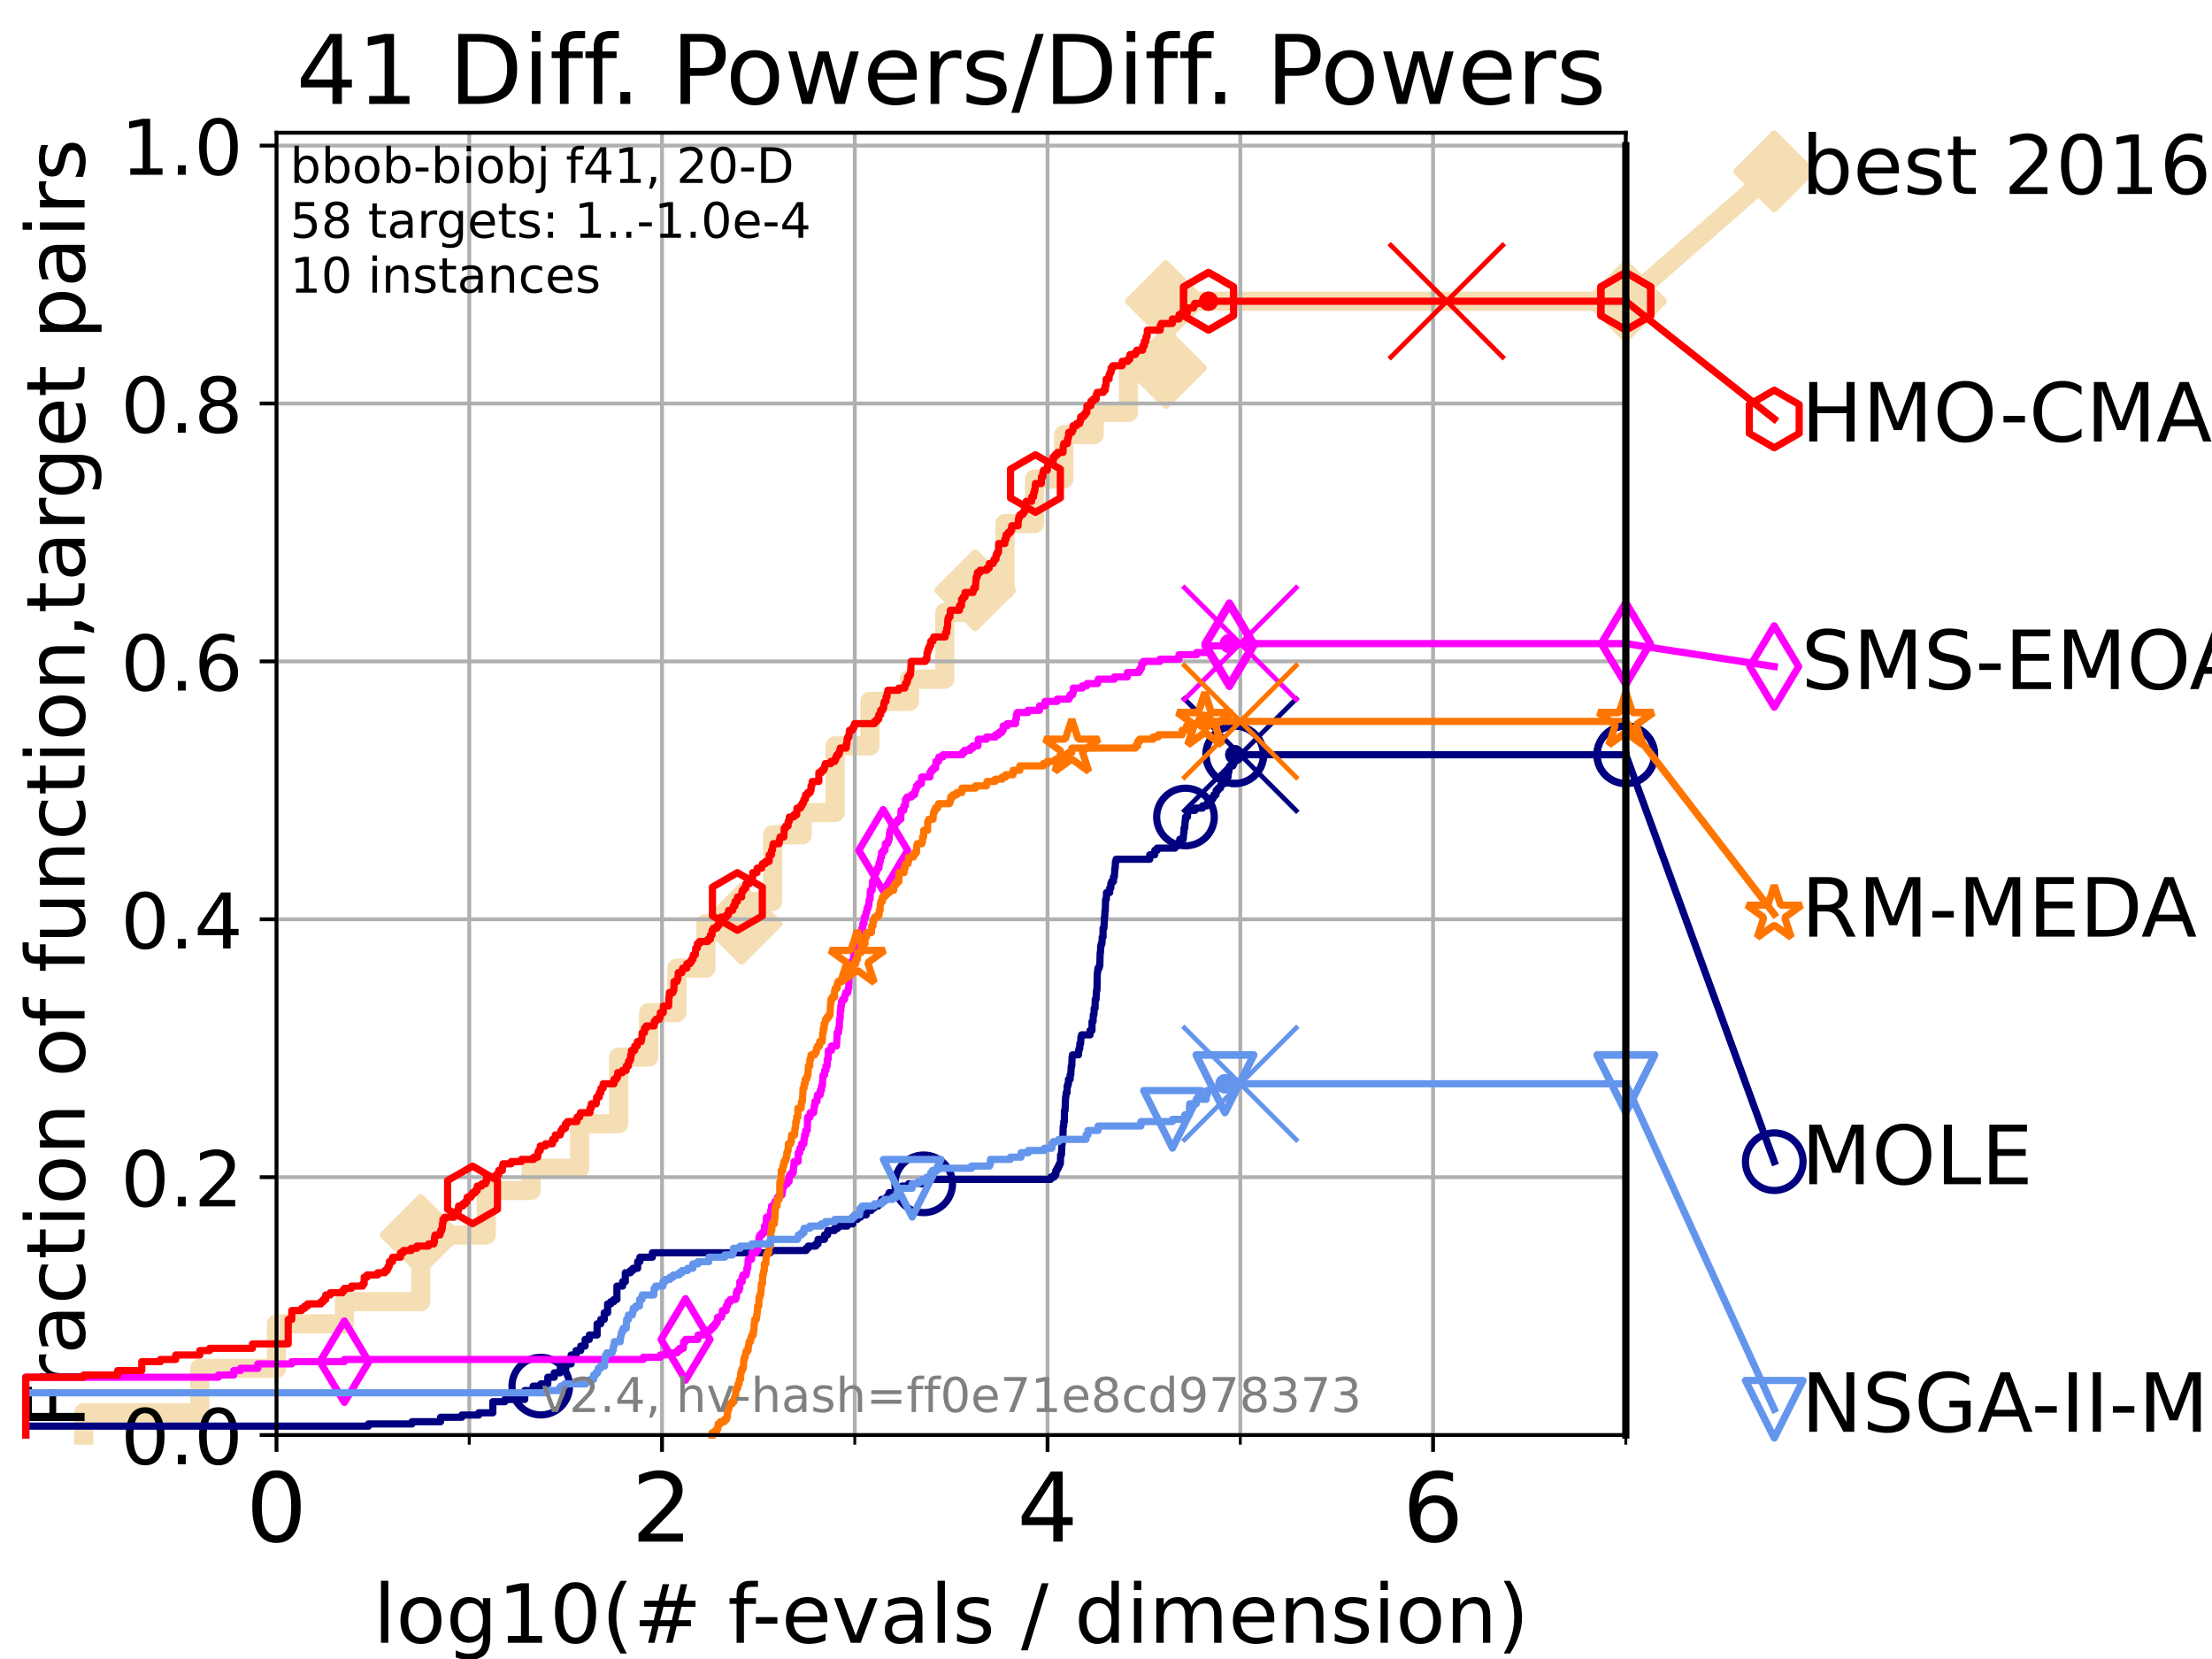 <?xml version="1.0" encoding="utf-8" standalone="no"?>
<!DOCTYPE svg PUBLIC "-//W3C//DTD SVG 1.1//EN"
  "http://www.w3.org/Graphics/SVG/1.1/DTD/svg11.dtd">
<!-- Created with matplotlib (https://matplotlib.org/) -->
<svg height="345.6pt" version="1.1" viewBox="0 0 460.8 345.6" width="460.8pt" xmlns="http://www.w3.org/2000/svg" xmlns:xlink="http://www.w3.org/1999/xlink">
 <defs>
  <style type="text/css">*{stroke-linecap:butt;stroke-linejoin:round;}</style>
 </defs>
 <g id="figure_1">
  <g id="patch_1">
   <path d="M 0 345.6 
L 460.8 345.6 
L 460.8 0 
L 0 0 
z
" style="fill:#ffffff;"/>
  </g>
  <g id="axes_1">
   <g id="patch_2">
    <path d="M 57.6 298.944 
L 338.688 298.944 
L 338.688 27.648 
L 57.6 27.648 
z
" style="fill:#ffffff;"/>
   </g>
   <g id="line2d_1">
    <path d="M 17.445 298.944 
L 17.445 294.313 
L 41.621 294.313 
L 41.621 285.05 
L 57.6 285.05 
L 57.6 275.788 
L 71.742 275.788 
L 71.742 271.157 
L 87.644 271.157 
L 87.644 257.263 
L 101.295 257.263 
L 101.295 248.001 
L 110.653 248.001 
L 110.653 243.37 
L 120.736 243.37 
L 120.736 234.107 
L 128.886 234.107 
L 128.886 220.214 
L 135.128 220.214 
L 135.128 210.951 
L 141.01 210.951 
L 141.01 201.689 
L 147.051 201.689 
L 147.051 192.426 
L 154.48 192.426 
L 154.48 187.795 
L 160.952 187.795 
L 160.952 173.901 
L 167.119 173.901 
L 167.119 169.27 
L 173.975 169.27 
L 173.975 155.377 
L 181.22 155.377 
L 181.22 146.114 
L 189.462 146.114 
L 189.462 141.483 
L 196.817 141.483 
L 196.817 127.589 
L 203.148 127.589 
L 203.148 122.958 
L 209.363 122.958 
L 209.363 109.065 
L 215.494 109.065 
L 215.494 99.802 
L 221.602 99.802 
L 221.602 90.54 
L 227.928 90.54 
L 227.928 85.909 
L 235.066 85.909 
L 235.066 76.646 
L 242.868 76.646 
L 242.868 62.753 
L 338.688 62.753 
" style="fill:none;stroke:#f5deb3;stroke-linecap:square;stroke-width:4;"/>
   </g>
   <g id="line2d_2">
    <defs>
     <path d="M -0 7.778 
L 7.778 0 
L 0 -7.778 
L -7.778 -0 
z
" id="meaccf3df09" style="stroke:#f5deb3;stroke-linejoin:miter;stroke-width:1.5;"/>
    </defs>
    <g>
     <use style="fill:#f5deb3;stroke:#f5deb3;stroke-linejoin:miter;stroke-width:1.5;" x="87.644" xlink:href="#meaccf3df09" y="257.263"/>
     <use style="fill:#f5deb3;stroke:#f5deb3;stroke-linejoin:miter;stroke-width:1.5;" x="154.48" xlink:href="#meaccf3df09" y="192.426"/>
     <use style="fill:#f5deb3;stroke:#f5deb3;stroke-linejoin:miter;stroke-width:1.5;" x="203.148" xlink:href="#meaccf3df09" y="122.958"/>
     <use style="fill:#f5deb3;stroke:#f5deb3;stroke-linejoin:miter;stroke-width:1.5;" x="242.868" xlink:href="#meaccf3df09" y="76.646"/>
     <use style="fill:#f5deb3;stroke:#f5deb3;stroke-linejoin:miter;stroke-width:1.5;" x="242.868" xlink:href="#meaccf3df09" y="62.753"/>
     <use style="fill:#f5deb3;stroke:#f5deb3;stroke-linejoin:miter;stroke-width:1.5;" x="338.688" xlink:href="#meaccf3df09" y="62.753"/>
    </g>
   </g>
   <g id="line2d_3">
    <path style="fill:none;stroke:#f5deb3;stroke-linecap:square;stroke-width:4;"/>
    <g/>
   </g>
   <g id="line2d_4">
    <path d="M 338.688 62.753 
L 369.608 35.706 
" style="fill:none;stroke:#f5deb3;stroke-linecap:square;stroke-width:4;"/>
    <g>
     <use style="fill:#f5deb3;stroke:#f5deb3;stroke-linejoin:miter;stroke-width:1.5;" x="338.688" xlink:href="#meaccf3df09" y="62.753"/>
     <use style="fill:#f5deb3;stroke:#f5deb3;stroke-linejoin:miter;stroke-width:1.5;" x="369.608" xlink:href="#meaccf3df09" y="35.706"/>
    </g>
   </g>
   <g id="matplotlib.axis_1">
    <g id="xtick_1">
     <g id="line2d_5">
      <path clip-path="url(#p710b6a2f49)" d="M 57.6 298.944 
L 57.6 27.648 
" style="fill:none;stroke:#b0b0b0;stroke-linecap:square;stroke-width:0.8;"/>
     </g>
     <g id="line2d_6">
      <defs>
       <path d="M 0 0 
L 0 3.5 
" id="mfad7f89f96" style="stroke:#000000;stroke-width:0.8;"/>
      </defs>
      <g>
       <use style="stroke:#000000;stroke-width:0.8;" x="57.6" xlink:href="#mfad7f89f96" y="298.944"/>
      </g>
     </g>
     <g id="text_1">
      <!-- 0 -->
      <g transform="translate(51.237 321.141)scale(0.2 -0.2)">
       <defs>
        <path d="M 31.781 66.406 
Q 24.172 66.406 20.328 58.906 
Q 16.5 51.422 16.5 36.375 
Q 16.5 21.391 20.328 13.891 
Q 24.172 6.391 31.781 6.391 
Q 39.453 6.391 43.281 13.891 
Q 47.125 21.391 47.125 36.375 
Q 47.125 51.422 43.281 58.906 
Q 39.453 66.406 31.781 66.406 
z
M 31.781 74.219 
Q 44.047 74.219 50.516 64.516 
Q 56.984 54.828 56.984 36.375 
Q 56.984 17.969 50.516 8.266 
Q 44.047 -1.422 31.781 -1.422 
Q 19.531 -1.422 13.062 8.266 
Q 6.594 17.969 6.594 36.375 
Q 6.594 54.828 13.062 64.516 
Q 19.531 74.219 31.781 74.219 
z
" id="DejaVuSans-48"/>
       </defs>
       <use xlink:href="#DejaVuSans-48"/>
      </g>
     </g>
    </g>
    <g id="xtick_2">
     <g id="line2d_7">
      <path clip-path="url(#p710b6a2f49)" d="M 137.911 298.944 
L 137.911 27.648 
" style="fill:none;stroke:#b0b0b0;stroke-linecap:square;stroke-width:0.8;"/>
     </g>
     <g id="line2d_8">
      <g>
       <use style="stroke:#000000;stroke-width:0.8;" x="137.911" xlink:href="#mfad7f89f96" y="298.944"/>
      </g>
     </g>
     <g id="text_2">
      <!-- 2 -->
      <g transform="translate(131.548 321.141)scale(0.2 -0.2)">
       <defs>
        <path d="M 19.188 8.297 
L 53.609 8.297 
L 53.609 0 
L 7.328 0 
L 7.328 8.297 
Q 12.938 14.109 22.625 23.891 
Q 32.328 33.688 34.812 36.531 
Q 39.547 41.844 41.422 45.531 
Q 43.312 49.219 43.312 52.781 
Q 43.312 58.594 39.234 62.25 
Q 35.156 65.922 28.609 65.922 
Q 23.969 65.922 18.812 64.312 
Q 13.672 62.703 7.812 59.422 
L 7.812 69.391 
Q 13.766 71.781 18.938 73 
Q 24.125 74.219 28.422 74.219 
Q 39.75 74.219 46.484 68.547 
Q 53.219 62.891 53.219 53.422 
Q 53.219 48.922 51.531 44.891 
Q 49.859 40.875 45.406 35.406 
Q 44.188 33.984 37.641 27.219 
Q 31.109 20.453 19.188 8.297 
z
" id="DejaVuSans-50"/>
       </defs>
       <use xlink:href="#DejaVuSans-50"/>
      </g>
     </g>
    </g>
    <g id="xtick_3">
     <g id="line2d_9">
      <path clip-path="url(#p710b6a2f49)" d="M 218.222 298.944 
L 218.222 27.648 
" style="fill:none;stroke:#b0b0b0;stroke-linecap:square;stroke-width:0.8;"/>
     </g>
     <g id="line2d_10">
      <g>
       <use style="stroke:#000000;stroke-width:0.8;" x="218.222" xlink:href="#mfad7f89f96" y="298.944"/>
      </g>
     </g>
     <g id="text_3">
      <!-- 4 -->
      <g transform="translate(211.859 321.141)scale(0.2 -0.2)">
       <defs>
        <path d="M 37.797 64.312 
L 12.891 25.391 
L 37.797 25.391 
z
M 35.203 72.906 
L 47.609 72.906 
L 47.609 25.391 
L 58.016 25.391 
L 58.016 17.188 
L 47.609 17.188 
L 47.609 0 
L 37.797 0 
L 37.797 17.188 
L 4.891 17.188 
L 4.891 26.703 
z
" id="DejaVuSans-52"/>
       </defs>
       <use xlink:href="#DejaVuSans-52"/>
      </g>
     </g>
    </g>
    <g id="xtick_4">
     <g id="line2d_11">
      <path clip-path="url(#p710b6a2f49)" d="M 298.533 298.944 
L 298.533 27.648 
" style="fill:none;stroke:#b0b0b0;stroke-linecap:square;stroke-width:0.8;"/>
     </g>
     <g id="line2d_12">
      <g>
       <use style="stroke:#000000;stroke-width:0.8;" x="298.533" xlink:href="#mfad7f89f96" y="298.944"/>
      </g>
     </g>
     <g id="text_4">
      <!-- 6 -->
      <g transform="translate(292.17 321.141)scale(0.2 -0.2)">
       <defs>
        <path d="M 33.016 40.375 
Q 26.375 40.375 22.484 35.828 
Q 18.609 31.297 18.609 23.391 
Q 18.609 15.531 22.484 10.953 
Q 26.375 6.391 33.016 6.391 
Q 39.656 6.391 43.531 10.953 
Q 47.406 15.531 47.406 23.391 
Q 47.406 31.297 43.531 35.828 
Q 39.656 40.375 33.016 40.375 
z
M 52.594 71.297 
L 52.594 62.312 
Q 48.875 64.062 45.094 64.984 
Q 41.312 65.922 37.594 65.922 
Q 27.828 65.922 22.672 59.328 
Q 17.531 52.734 16.797 39.406 
Q 19.672 43.656 24.016 45.922 
Q 28.375 48.188 33.594 48.188 
Q 44.578 48.188 50.953 41.516 
Q 57.328 34.859 57.328 23.391 
Q 57.328 12.156 50.688 5.359 
Q 44.047 -1.422 33.016 -1.422 
Q 20.359 -1.422 13.672 8.266 
Q 6.984 17.969 6.984 36.375 
Q 6.984 53.656 15.188 63.938 
Q 23.391 74.219 37.203 74.219 
Q 40.922 74.219 44.703 73.484 
Q 48.484 72.75 52.594 71.297 
z
" id="DejaVuSans-54"/>
       </defs>
       <use xlink:href="#DejaVuSans-54"/>
      </g>
     </g>
    </g>
    <g id="xtick_5">
     <g id="line2d_13">
      <path clip-path="url(#p710b6a2f49)" d="M 97.755 298.944 
L 97.755 27.648 
" style="fill:none;stroke:#b0b0b0;stroke-linecap:square;stroke-width:0.8;"/>
     </g>
     <g id="line2d_14">
      <defs>
       <path d="M 0 0 
L 0 2 
" id="m72ceeb2a37" style="stroke:#000000;stroke-width:0.6;"/>
      </defs>
      <g>
       <use style="stroke:#000000;stroke-width:0.6;" x="97.755" xlink:href="#m72ceeb2a37" y="298.944"/>
      </g>
     </g>
    </g>
    <g id="xtick_6">
     <g id="line2d_15">
      <path clip-path="url(#p710b6a2f49)" d="M 178.066 298.944 
L 178.066 27.648 
" style="fill:none;stroke:#b0b0b0;stroke-linecap:square;stroke-width:0.8;"/>
     </g>
     <g id="line2d_16">
      <g>
       <use style="stroke:#000000;stroke-width:0.6;" x="178.066" xlink:href="#m72ceeb2a37" y="298.944"/>
      </g>
     </g>
    </g>
    <g id="xtick_7">
     <g id="line2d_17">
      <path clip-path="url(#p710b6a2f49)" d="M 258.377 298.944 
L 258.377 27.648 
" style="fill:none;stroke:#b0b0b0;stroke-linecap:square;stroke-width:0.8;"/>
     </g>
     <g id="line2d_18">
      <g>
       <use style="stroke:#000000;stroke-width:0.6;" x="258.377" xlink:href="#m72ceeb2a37" y="298.944"/>
      </g>
     </g>
    </g>
    <g id="xtick_8">
     <g id="line2d_19">
      <path clip-path="url(#p710b6a2f49)" d="M 338.688 298.944 
L 338.688 27.648 
" style="fill:none;stroke:#b0b0b0;stroke-linecap:square;stroke-width:0.8;"/>
     </g>
     <g id="line2d_20">
      <g>
       <use style="stroke:#000000;stroke-width:0.6;" x="338.688" xlink:href="#m72ceeb2a37" y="298.944"/>
      </g>
     </g>
    </g>
    <g id="text_5">
     <!-- log10(# f-evals / dimension) -->
     <g transform="translate(77.764 342.218)scale(0.17 -0.17)">
      <defs>
       <path d="M 9.422 75.984 
L 18.406 75.984 
L 18.406 0 
L 9.422 0 
z
" id="DejaVuSans-108"/>
       <path d="M 30.609 48.391 
Q 23.391 48.391 19.188 42.75 
Q 14.984 37.109 14.984 27.297 
Q 14.984 17.484 19.156 11.844 
Q 23.344 6.203 30.609 6.203 
Q 37.797 6.203 41.984 11.859 
Q 46.188 17.531 46.188 27.297 
Q 46.188 37.016 41.984 42.703 
Q 37.797 48.391 30.609 48.391 
z
M 30.609 56 
Q 42.328 56 49.016 48.375 
Q 55.719 40.766 55.719 27.297 
Q 55.719 13.875 49.016 6.219 
Q 42.328 -1.422 30.609 -1.422 
Q 18.844 -1.422 12.172 6.219 
Q 5.516 13.875 5.516 27.297 
Q 5.516 40.766 12.172 48.375 
Q 18.844 56 30.609 56 
z
" id="DejaVuSans-111"/>
       <path d="M 45.406 27.984 
Q 45.406 37.75 41.375 43.109 
Q 37.359 48.484 30.078 48.484 
Q 22.859 48.484 18.828 43.109 
Q 14.797 37.75 14.797 27.984 
Q 14.797 18.266 18.828 12.891 
Q 22.859 7.516 30.078 7.516 
Q 37.359 7.516 41.375 12.891 
Q 45.406 18.266 45.406 27.984 
z
M 54.391 6.781 
Q 54.391 -7.172 48.188 -13.984 
Q 42 -20.797 29.203 -20.797 
Q 24.469 -20.797 20.266 -20.094 
Q 16.062 -19.391 12.109 -17.922 
L 12.109 -9.188 
Q 16.062 -11.328 19.922 -12.344 
Q 23.781 -13.375 27.781 -13.375 
Q 36.625 -13.375 41.016 -8.766 
Q 45.406 -4.156 45.406 5.172 
L 45.406 9.625 
Q 42.625 4.781 38.281 2.391 
Q 33.938 0 27.875 0 
Q 17.828 0 11.672 7.656 
Q 5.516 15.328 5.516 27.984 
Q 5.516 40.672 11.672 48.328 
Q 17.828 56 27.875 56 
Q 33.938 56 38.281 53.609 
Q 42.625 51.219 45.406 46.391 
L 45.406 54.688 
L 54.391 54.688 
z
" id="DejaVuSans-103"/>
       <path d="M 12.406 8.297 
L 28.516 8.297 
L 28.516 63.922 
L 10.984 60.406 
L 10.984 69.391 
L 28.422 72.906 
L 38.281 72.906 
L 38.281 8.297 
L 54.391 8.297 
L 54.391 0 
L 12.406 0 
z
" id="DejaVuSans-49"/>
       <path d="M 31 75.875 
Q 24.469 64.656 21.281 53.656 
Q 18.109 42.672 18.109 31.391 
Q 18.109 20.125 21.312 9.062 
Q 24.516 -2 31 -13.188 
L 23.188 -13.188 
Q 15.875 -1.703 12.234 9.375 
Q 8.594 20.453 8.594 31.391 
Q 8.594 42.281 12.203 53.312 
Q 15.828 64.359 23.188 75.875 
z
" id="DejaVuSans-40"/>
       <path d="M 51.125 44 
L 36.922 44 
L 32.812 27.688 
L 47.125 27.688 
z
M 43.797 71.781 
L 38.719 51.516 
L 52.984 51.516 
L 58.109 71.781 
L 65.922 71.781 
L 60.891 51.516 
L 76.125 51.516 
L 76.125 44 
L 58.984 44 
L 54.984 27.688 
L 70.516 27.688 
L 70.516 20.219 
L 53.078 20.219 
L 48 0 
L 40.188 0 
L 45.219 20.219 
L 30.906 20.219 
L 25.875 0 
L 18.016 0 
L 23.094 20.219 
L 7.719 20.219 
L 7.719 27.688 
L 24.906 27.688 
L 29 44 
L 13.281 44 
L 13.281 51.516 
L 30.906 51.516 
L 35.891 71.781 
z
" id="DejaVuSans-35"/>
       <path id="DejaVuSans-32"/>
       <path d="M 37.109 75.984 
L 37.109 68.5 
L 28.516 68.5 
Q 23.688 68.5 21.797 66.547 
Q 19.922 64.594 19.922 59.516 
L 19.922 54.688 
L 34.719 54.688 
L 34.719 47.703 
L 19.922 47.703 
L 19.922 0 
L 10.891 0 
L 10.891 47.703 
L 2.297 47.703 
L 2.297 54.688 
L 10.891 54.688 
L 10.891 58.5 
Q 10.891 67.625 15.141 71.797 
Q 19.391 75.984 28.609 75.984 
z
" id="DejaVuSans-102"/>
       <path d="M 4.891 31.391 
L 31.203 31.391 
L 31.203 23.391 
L 4.891 23.391 
z
" id="DejaVuSans-45"/>
       <path d="M 56.203 29.594 
L 56.203 25.203 
L 14.891 25.203 
Q 15.484 15.922 20.484 11.062 
Q 25.484 6.203 34.422 6.203 
Q 39.594 6.203 44.453 7.469 
Q 49.312 8.734 54.109 11.281 
L 54.109 2.781 
Q 49.266 0.734 44.188 -0.344 
Q 39.109 -1.422 33.891 -1.422 
Q 20.797 -1.422 13.156 6.188 
Q 5.516 13.812 5.516 26.812 
Q 5.516 40.234 12.766 48.109 
Q 20.016 56 32.328 56 
Q 43.359 56 49.781 48.891 
Q 56.203 41.797 56.203 29.594 
z
M 47.219 32.234 
Q 47.125 39.594 43.094 43.984 
Q 39.062 48.391 32.422 48.391 
Q 24.906 48.391 20.391 44.141 
Q 15.875 39.891 15.188 32.172 
z
" id="DejaVuSans-101"/>
       <path d="M 2.984 54.688 
L 12.5 54.688 
L 29.594 8.797 
L 46.688 54.688 
L 56.203 54.688 
L 35.688 0 
L 23.484 0 
z
" id="DejaVuSans-118"/>
       <path d="M 34.281 27.484 
Q 23.391 27.484 19.188 25 
Q 14.984 22.516 14.984 16.5 
Q 14.984 11.719 18.141 8.906 
Q 21.297 6.109 26.703 6.109 
Q 34.188 6.109 38.703 11.406 
Q 43.219 16.703 43.219 25.484 
L 43.219 27.484 
z
M 52.203 31.203 
L 52.203 0 
L 43.219 0 
L 43.219 8.297 
Q 40.141 3.328 35.547 0.953 
Q 30.953 -1.422 24.312 -1.422 
Q 15.922 -1.422 10.953 3.297 
Q 6 8.016 6 15.922 
Q 6 25.141 12.172 29.828 
Q 18.359 34.516 30.609 34.516 
L 43.219 34.516 
L 43.219 35.406 
Q 43.219 41.609 39.141 45 
Q 35.062 48.391 27.688 48.391 
Q 23 48.391 18.547 47.266 
Q 14.109 46.141 10.016 43.891 
L 10.016 52.203 
Q 14.938 54.109 19.578 55.047 
Q 24.219 56 28.609 56 
Q 40.484 56 46.344 49.844 
Q 52.203 43.703 52.203 31.203 
z
" id="DejaVuSans-97"/>
       <path d="M 44.281 53.078 
L 44.281 44.578 
Q 40.484 46.531 36.375 47.5 
Q 32.281 48.484 27.875 48.484 
Q 21.188 48.484 17.844 46.438 
Q 14.5 44.391 14.5 40.281 
Q 14.5 37.156 16.891 35.375 
Q 19.281 33.594 26.516 31.984 
L 29.594 31.297 
Q 39.156 29.25 43.188 25.516 
Q 47.219 21.781 47.219 15.094 
Q 47.219 7.469 41.188 3.016 
Q 35.156 -1.422 24.609 -1.422 
Q 20.219 -1.422 15.453 -0.562 
Q 10.688 0.297 5.422 2 
L 5.422 11.281 
Q 10.406 8.688 15.234 7.391 
Q 20.062 6.109 24.812 6.109 
Q 31.156 6.109 34.562 8.281 
Q 37.984 10.453 37.984 14.406 
Q 37.984 18.062 35.516 20.016 
Q 33.062 21.969 24.703 23.781 
L 21.578 24.516 
Q 13.234 26.266 9.516 29.906 
Q 5.812 33.547 5.812 39.891 
Q 5.812 47.609 11.281 51.797 
Q 16.75 56 26.812 56 
Q 31.781 56 36.172 55.266 
Q 40.578 54.547 44.281 53.078 
z
" id="DejaVuSans-115"/>
       <path d="M 25.391 72.906 
L 33.688 72.906 
L 8.297 -9.281 
L 0 -9.281 
z
" id="DejaVuSans-47"/>
       <path d="M 45.406 46.391 
L 45.406 75.984 
L 54.391 75.984 
L 54.391 0 
L 45.406 0 
L 45.406 8.203 
Q 42.578 3.328 38.25 0.953 
Q 33.938 -1.422 27.875 -1.422 
Q 17.969 -1.422 11.734 6.484 
Q 5.516 14.406 5.516 27.297 
Q 5.516 40.188 11.734 48.094 
Q 17.969 56 27.875 56 
Q 33.938 56 38.25 53.625 
Q 42.578 51.266 45.406 46.391 
z
M 14.797 27.297 
Q 14.797 17.391 18.875 11.75 
Q 22.953 6.109 30.078 6.109 
Q 37.203 6.109 41.297 11.75 
Q 45.406 17.391 45.406 27.297 
Q 45.406 37.203 41.297 42.844 
Q 37.203 48.484 30.078 48.484 
Q 22.953 48.484 18.875 42.844 
Q 14.797 37.203 14.797 27.297 
z
" id="DejaVuSans-100"/>
       <path d="M 9.422 54.688 
L 18.406 54.688 
L 18.406 0 
L 9.422 0 
z
M 9.422 75.984 
L 18.406 75.984 
L 18.406 64.594 
L 9.422 64.594 
z
" id="DejaVuSans-105"/>
       <path d="M 52 44.188 
Q 55.375 50.25 60.062 53.125 
Q 64.75 56 71.094 56 
Q 79.641 56 84.281 50.016 
Q 88.922 44.047 88.922 33.016 
L 88.922 0 
L 79.891 0 
L 79.891 32.719 
Q 79.891 40.578 77.094 44.375 
Q 74.312 48.188 68.609 48.188 
Q 61.625 48.188 57.562 43.547 
Q 53.516 38.922 53.516 30.906 
L 53.516 0 
L 44.484 0 
L 44.484 32.719 
Q 44.484 40.625 41.703 44.406 
Q 38.922 48.188 33.109 48.188 
Q 26.219 48.188 22.156 43.531 
Q 18.109 38.875 18.109 30.906 
L 18.109 0 
L 9.078 0 
L 9.078 54.688 
L 18.109 54.688 
L 18.109 46.188 
Q 21.188 51.219 25.484 53.609 
Q 29.781 56 35.688 56 
Q 41.656 56 45.828 52.969 
Q 50 49.953 52 44.188 
z
" id="DejaVuSans-109"/>
       <path d="M 54.891 33.016 
L 54.891 0 
L 45.906 0 
L 45.906 32.719 
Q 45.906 40.484 42.875 44.328 
Q 39.844 48.188 33.797 48.188 
Q 26.516 48.188 22.312 43.547 
Q 18.109 38.922 18.109 30.906 
L 18.109 0 
L 9.078 0 
L 9.078 54.688 
L 18.109 54.688 
L 18.109 46.188 
Q 21.344 51.125 25.703 53.562 
Q 30.078 56 35.797 56 
Q 45.219 56 50.047 50.172 
Q 54.891 44.344 54.891 33.016 
z
" id="DejaVuSans-110"/>
       <path d="M 8.016 75.875 
L 15.828 75.875 
Q 23.141 64.359 26.781 53.312 
Q 30.422 42.281 30.422 31.391 
Q 30.422 20.453 26.781 9.375 
Q 23.141 -1.703 15.828 -13.188 
L 8.016 -13.188 
Q 14.5 -2 17.703 9.062 
Q 20.906 20.125 20.906 31.391 
Q 20.906 42.672 17.703 53.656 
Q 14.5 64.656 8.016 75.875 
z
" id="DejaVuSans-41"/>
      </defs>
      <use xlink:href="#DejaVuSans-108"/>
      <use x="27.783" xlink:href="#DejaVuSans-111"/>
      <use x="88.965" xlink:href="#DejaVuSans-103"/>
      <use x="152.441" xlink:href="#DejaVuSans-49"/>
      <use x="216.064" xlink:href="#DejaVuSans-48"/>
      <use x="279.688" xlink:href="#DejaVuSans-40"/>
      <use x="318.701" xlink:href="#DejaVuSans-35"/>
      <use x="402.49" xlink:href="#DejaVuSans-32"/>
      <use x="434.277" xlink:href="#DejaVuSans-102"/>
      <use x="463.982" xlink:href="#DejaVuSans-45"/>
      <use x="500.066" xlink:href="#DejaVuSans-101"/>
      <use x="561.59" xlink:href="#DejaVuSans-118"/>
      <use x="620.77" xlink:href="#DejaVuSans-97"/>
      <use x="682.049" xlink:href="#DejaVuSans-108"/>
      <use x="709.832" xlink:href="#DejaVuSans-115"/>
      <use x="761.932" xlink:href="#DejaVuSans-32"/>
      <use x="793.719" xlink:href="#DejaVuSans-47"/>
      <use x="827.41" xlink:href="#DejaVuSans-32"/>
      <use x="859.197" xlink:href="#DejaVuSans-100"/>
      <use x="922.674" xlink:href="#DejaVuSans-105"/>
      <use x="950.457" xlink:href="#DejaVuSans-109"/>
      <use x="1047.869" xlink:href="#DejaVuSans-101"/>
      <use x="1109.393" xlink:href="#DejaVuSans-110"/>
      <use x="1172.771" xlink:href="#DejaVuSans-115"/>
      <use x="1224.871" xlink:href="#DejaVuSans-105"/>
      <use x="1252.654" xlink:href="#DejaVuSans-111"/>
      <use x="1313.836" xlink:href="#DejaVuSans-110"/>
      <use x="1377.215" xlink:href="#DejaVuSans-41"/>
     </g>
    </g>
   </g>
   <g id="matplotlib.axis_2">
    <g id="ytick_1">
     <g id="line2d_21">
      <path clip-path="url(#p710b6a2f49)" d="M 57.6 298.944 
L 338.688 298.944 
" style="fill:none;stroke:#b0b0b0;stroke-linecap:square;stroke-width:0.8;"/>
     </g>
     <g id="line2d_22">
      <defs>
       <path d="M 0 0 
L -3.5 0 
" id="m55149a8f98" style="stroke:#000000;stroke-width:0.8;"/>
      </defs>
      <g>
       <use style="stroke:#000000;stroke-width:0.8;" x="57.6" xlink:href="#m55149a8f98" y="298.944"/>
      </g>
     </g>
     <g id="text_6">
      <!-- 0.0 -->
      <g transform="translate(25.155 305.023)scale(0.16 -0.16)">
       <defs>
        <path d="M 10.688 12.406 
L 21 12.406 
L 21 0 
L 10.688 0 
z
" id="DejaVuSans-46"/>
       </defs>
       <use xlink:href="#DejaVuSans-48"/>
       <use x="63.623" xlink:href="#DejaVuSans-46"/>
       <use x="95.41" xlink:href="#DejaVuSans-48"/>
      </g>
     </g>
    </g>
    <g id="ytick_2">
     <g id="line2d_23">
      <path clip-path="url(#p710b6a2f49)" d="M 57.6 245.222 
L 338.688 245.222 
" style="fill:none;stroke:#b0b0b0;stroke-linecap:square;stroke-width:0.8;"/>
     </g>
     <g id="line2d_24">
      <g>
       <use style="stroke:#000000;stroke-width:0.8;" x="57.6" xlink:href="#m55149a8f98" y="245.222"/>
      </g>
     </g>
     <g id="text_7">
      <!-- 0.2 -->
      <g transform="translate(25.155 251.301)scale(0.16 -0.16)">
       <use xlink:href="#DejaVuSans-48"/>
       <use x="63.623" xlink:href="#DejaVuSans-46"/>
       <use x="95.41" xlink:href="#DejaVuSans-50"/>
      </g>
     </g>
    </g>
    <g id="ytick_3">
     <g id="line2d_25">
      <path clip-path="url(#p710b6a2f49)" d="M 57.6 191.5 
L 338.688 191.5 
" style="fill:none;stroke:#b0b0b0;stroke-linecap:square;stroke-width:0.8;"/>
     </g>
     <g id="line2d_26">
      <g>
       <use style="stroke:#000000;stroke-width:0.8;" x="57.6" xlink:href="#m55149a8f98" y="191.5"/>
      </g>
     </g>
     <g id="text_8">
      <!-- 0.4 -->
      <g transform="translate(25.155 197.579)scale(0.16 -0.16)">
       <use xlink:href="#DejaVuSans-48"/>
       <use x="63.623" xlink:href="#DejaVuSans-46"/>
       <use x="95.41" xlink:href="#DejaVuSans-52"/>
      </g>
     </g>
    </g>
    <g id="ytick_4">
     <g id="line2d_27">
      <path clip-path="url(#p710b6a2f49)" d="M 57.6 137.778 
L 338.688 137.778 
" style="fill:none;stroke:#b0b0b0;stroke-linecap:square;stroke-width:0.8;"/>
     </g>
     <g id="line2d_28">
      <g>
       <use style="stroke:#000000;stroke-width:0.8;" x="57.6" xlink:href="#m55149a8f98" y="137.778"/>
      </g>
     </g>
     <g id="text_9">
      <!-- 0.6 -->
      <g transform="translate(25.155 143.857)scale(0.16 -0.16)">
       <use xlink:href="#DejaVuSans-48"/>
       <use x="63.623" xlink:href="#DejaVuSans-46"/>
       <use x="95.41" xlink:href="#DejaVuSans-54"/>
      </g>
     </g>
    </g>
    <g id="ytick_5">
     <g id="line2d_29">
      <path clip-path="url(#p710b6a2f49)" d="M 57.6 84.056 
L 338.688 84.056 
" style="fill:none;stroke:#b0b0b0;stroke-linecap:square;stroke-width:0.8;"/>
     </g>
     <g id="line2d_30">
      <g>
       <use style="stroke:#000000;stroke-width:0.8;" x="57.6" xlink:href="#m55149a8f98" y="84.056"/>
      </g>
     </g>
     <g id="text_10">
      <!-- 0.8 -->
      <g transform="translate(25.155 90.135)scale(0.16 -0.16)">
       <defs>
        <path d="M 31.781 34.625 
Q 24.75 34.625 20.719 30.859 
Q 16.703 27.094 16.703 20.516 
Q 16.703 13.922 20.719 10.156 
Q 24.75 6.391 31.781 6.391 
Q 38.812 6.391 42.859 10.172 
Q 46.922 13.969 46.922 20.516 
Q 46.922 27.094 42.891 30.859 
Q 38.875 34.625 31.781 34.625 
z
M 21.922 38.812 
Q 15.578 40.375 12.031 44.719 
Q 8.5 49.078 8.5 55.328 
Q 8.5 64.062 14.719 69.141 
Q 20.953 74.219 31.781 74.219 
Q 42.672 74.219 48.875 69.141 
Q 55.078 64.062 55.078 55.328 
Q 55.078 49.078 51.531 44.719 
Q 48 40.375 41.703 38.812 
Q 48.828 37.156 52.797 32.312 
Q 56.781 27.484 56.781 20.516 
Q 56.781 9.906 50.312 4.234 
Q 43.844 -1.422 31.781 -1.422 
Q 19.734 -1.422 13.25 4.234 
Q 6.781 9.906 6.781 20.516 
Q 6.781 27.484 10.781 32.312 
Q 14.797 37.156 21.922 38.812 
z
M 18.312 54.391 
Q 18.312 48.734 21.844 45.562 
Q 25.391 42.391 31.781 42.391 
Q 38.141 42.391 41.719 45.562 
Q 45.312 48.734 45.312 54.391 
Q 45.312 60.062 41.719 63.234 
Q 38.141 66.406 31.781 66.406 
Q 25.391 66.406 21.844 63.234 
Q 18.312 60.062 18.312 54.391 
z
" id="DejaVuSans-56"/>
       </defs>
       <use xlink:href="#DejaVuSans-48"/>
       <use x="63.623" xlink:href="#DejaVuSans-46"/>
       <use x="95.41" xlink:href="#DejaVuSans-56"/>
      </g>
     </g>
    </g>
    <g id="ytick_6">
     <g id="line2d_31">
      <path clip-path="url(#p710b6a2f49)" d="M 57.6 30.334 
L 338.688 30.334 
" style="fill:none;stroke:#b0b0b0;stroke-linecap:square;stroke-width:0.8;"/>
     </g>
     <g id="line2d_32">
      <g>
       <use style="stroke:#000000;stroke-width:0.8;" x="57.6" xlink:href="#m55149a8f98" y="30.334"/>
      </g>
     </g>
     <g id="text_11">
      <!-- 1.0 -->
      <g transform="translate(25.155 36.413)scale(0.16 -0.16)">
       <use xlink:href="#DejaVuSans-49"/>
       <use x="63.623" xlink:href="#DejaVuSans-46"/>
       <use x="95.41" xlink:href="#DejaVuSans-48"/>
      </g>
     </g>
    </g>
    <g id="text_12">
     <!-- Fraction of function,target pairs -->
     <g transform="translate(17.62 297.681)rotate(-90)scale(0.17 -0.17)">
      <defs>
       <path d="M 9.812 72.906 
L 51.703 72.906 
L 51.703 64.594 
L 19.672 64.594 
L 19.672 43.109 
L 48.578 43.109 
L 48.578 34.812 
L 19.672 34.812 
L 19.672 0 
L 9.812 0 
z
" id="DejaVuSans-70"/>
       <path d="M 41.109 46.297 
Q 39.594 47.172 37.812 47.578 
Q 36.031 48 33.891 48 
Q 26.266 48 22.188 43.047 
Q 18.109 38.094 18.109 28.812 
L 18.109 0 
L 9.078 0 
L 9.078 54.688 
L 18.109 54.688 
L 18.109 46.188 
Q 20.953 51.172 25.484 53.578 
Q 30.031 56 36.531 56 
Q 37.453 56 38.578 55.875 
Q 39.703 55.766 41.062 55.516 
z
" id="DejaVuSans-114"/>
       <path d="M 48.781 52.594 
L 48.781 44.188 
Q 44.969 46.297 41.141 47.344 
Q 37.312 48.391 33.406 48.391 
Q 24.656 48.391 19.812 42.844 
Q 14.984 37.312 14.984 27.297 
Q 14.984 17.281 19.812 11.734 
Q 24.656 6.203 33.406 6.203 
Q 37.312 6.203 41.141 7.25 
Q 44.969 8.297 48.781 10.406 
L 48.781 2.094 
Q 45.016 0.344 40.984 -0.531 
Q 36.969 -1.422 32.422 -1.422 
Q 20.062 -1.422 12.781 6.344 
Q 5.516 14.109 5.516 27.297 
Q 5.516 40.672 12.859 48.328 
Q 20.219 56 33.016 56 
Q 37.156 56 41.109 55.141 
Q 45.062 54.297 48.781 52.594 
z
" id="DejaVuSans-99"/>
       <path d="M 18.312 70.219 
L 18.312 54.688 
L 36.812 54.688 
L 36.812 47.703 
L 18.312 47.703 
L 18.312 18.016 
Q 18.312 11.328 20.141 9.422 
Q 21.969 7.516 27.594 7.516 
L 36.812 7.516 
L 36.812 0 
L 27.594 0 
Q 17.188 0 13.234 3.875 
Q 9.281 7.766 9.281 18.016 
L 9.281 47.703 
L 2.688 47.703 
L 2.688 54.688 
L 9.281 54.688 
L 9.281 70.219 
z
" id="DejaVuSans-116"/>
       <path d="M 8.5 21.578 
L 8.5 54.688 
L 17.484 54.688 
L 17.484 21.922 
Q 17.484 14.156 20.5 10.266 
Q 23.531 6.391 29.594 6.391 
Q 36.859 6.391 41.078 11.031 
Q 45.312 15.672 45.312 23.688 
L 45.312 54.688 
L 54.297 54.688 
L 54.297 0 
L 45.312 0 
L 45.312 8.406 
Q 42.047 3.422 37.719 1 
Q 33.406 -1.422 27.688 -1.422 
Q 18.266 -1.422 13.375 4.438 
Q 8.5 10.297 8.5 21.578 
z
M 31.109 56 
z
" id="DejaVuSans-117"/>
       <path d="M 11.719 12.406 
L 22.016 12.406 
L 22.016 4 
L 14.016 -11.625 
L 7.719 -11.625 
L 11.719 4 
z
" id="DejaVuSans-44"/>
       <path d="M 18.109 8.203 
L 18.109 -20.797 
L 9.078 -20.797 
L 9.078 54.688 
L 18.109 54.688 
L 18.109 46.391 
Q 20.953 51.266 25.266 53.625 
Q 29.594 56 35.594 56 
Q 45.562 56 51.781 48.094 
Q 58.016 40.188 58.016 27.297 
Q 58.016 14.406 51.781 6.484 
Q 45.562 -1.422 35.594 -1.422 
Q 29.594 -1.422 25.266 0.953 
Q 20.953 3.328 18.109 8.203 
z
M 48.688 27.297 
Q 48.688 37.203 44.609 42.844 
Q 40.531 48.484 33.406 48.484 
Q 26.266 48.484 22.188 42.844 
Q 18.109 37.203 18.109 27.297 
Q 18.109 17.391 22.188 11.75 
Q 26.266 6.109 33.406 6.109 
Q 40.531 6.109 44.609 11.75 
Q 48.688 17.391 48.688 27.297 
z
" id="DejaVuSans-112"/>
      </defs>
      <use xlink:href="#DejaVuSans-70"/>
      <use x="50.27" xlink:href="#DejaVuSans-114"/>
      <use x="91.383" xlink:href="#DejaVuSans-97"/>
      <use x="152.662" xlink:href="#DejaVuSans-99"/>
      <use x="207.643" xlink:href="#DejaVuSans-116"/>
      <use x="246.852" xlink:href="#DejaVuSans-105"/>
      <use x="274.635" xlink:href="#DejaVuSans-111"/>
      <use x="335.816" xlink:href="#DejaVuSans-110"/>
      <use x="399.195" xlink:href="#DejaVuSans-32"/>
      <use x="430.982" xlink:href="#DejaVuSans-111"/>
      <use x="492.164" xlink:href="#DejaVuSans-102"/>
      <use x="527.369" xlink:href="#DejaVuSans-32"/>
      <use x="559.156" xlink:href="#DejaVuSans-102"/>
      <use x="594.361" xlink:href="#DejaVuSans-117"/>
      <use x="657.74" xlink:href="#DejaVuSans-110"/>
      <use x="721.119" xlink:href="#DejaVuSans-99"/>
      <use x="776.1" xlink:href="#DejaVuSans-116"/>
      <use x="815.309" xlink:href="#DejaVuSans-105"/>
      <use x="843.092" xlink:href="#DejaVuSans-111"/>
      <use x="904.273" xlink:href="#DejaVuSans-110"/>
      <use x="967.652" xlink:href="#DejaVuSans-44"/>
      <use x="999.439" xlink:href="#DejaVuSans-116"/>
      <use x="1038.648" xlink:href="#DejaVuSans-97"/>
      <use x="1099.928" xlink:href="#DejaVuSans-114"/>
      <use x="1139.291" xlink:href="#DejaVuSans-103"/>
      <use x="1202.768" xlink:href="#DejaVuSans-101"/>
      <use x="1264.291" xlink:href="#DejaVuSans-116"/>
      <use x="1303.5" xlink:href="#DejaVuSans-32"/>
      <use x="1335.287" xlink:href="#DejaVuSans-112"/>
      <use x="1398.764" xlink:href="#DejaVuSans-97"/>
      <use x="1460.043" xlink:href="#DejaVuSans-105"/>
      <use x="1487.826" xlink:href="#DejaVuSans-114"/>
      <use x="1528.939" xlink:href="#DejaVuSans-115"/>
     </g>
    </g>
   </g>
   <g id="line2d_33">
    <defs>
     <path d="M 0 1.5 
C 0.398 1.5 0.779 1.342 1.061 1.061 
C 1.342 0.779 1.5 0.398 1.5 0 
C 1.5 -0.398 1.342 -0.779 1.061 -1.061 
C 0.779 -1.342 0.398 -1.5 0 -1.5 
C -0.398 -1.5 -0.779 -1.342 -1.061 -1.061 
C -1.342 -0.779 -1.5 -0.398 -1.5 0 
C -1.5 0.398 -1.342 0.779 -1.061 1.061 
C -0.779 1.342 -0.398 1.5 0 1.5 
z
" id="me07cbdd7d4" style="stroke:#f5deb3;"/>
    </defs>
    <g>
     <use style="fill:#f5deb3;stroke:#f5deb3;" x="242.868" xlink:href="#me07cbdd7d4" y="62.753"/>
     <use style="fill:#f5deb3;stroke:#f5deb3;" x="242.868" xlink:href="#me07cbdd7d4" y="62.753"/>
    </g>
   </g>
   <g id="line2d_34">
    <defs>
     <path d="M 0 1.5 
C 0.398 1.5 0.779 1.342 1.061 1.061 
C 1.342 0.779 1.5 0.398 1.5 0 
C 1.5 -0.398 1.342 -0.779 1.061 -1.061 
C 0.779 -1.342 0.398 -1.5 0 -1.5 
C -0.398 -1.5 -0.779 -1.342 -1.061 -1.061 
C -1.342 -0.779 -1.5 -0.398 -1.5 0 
C -1.5 0.398 -1.342 0.779 -1.061 1.061 
C -0.779 1.342 -0.398 1.5 0 1.5 
z
" id="mc2c3003ecd" style="stroke:#000080;"/>
    </defs>
    <g>
     <use style="fill:#000080;stroke:#000080;" x="257.226" xlink:href="#mc2c3003ecd" y="157.229"/>
     <use style="fill:#000080;stroke:#000080;" x="257.226" xlink:href="#mc2c3003ecd" y="157.229"/>
    </g>
   </g>
   <g id="line2d_35">
    <path d="M 5.357 298.944 
L 5.357 297.092 
L 76.759 297.092 
L 76.759 296.628 
L 85.841 296.628 
L 85.841 296.165 
L 91.783 296.165 
L 91.783 295.239 
L 96.206 295.239 
L 96.206 294.776 
L 99.732 294.776 
L 99.732 294.313 
L 102.663 294.313 
L 102.663 291.997 
L 105.172 291.997 
L 105.172 291.534 
L 109.312 291.534 
L 109.312 289.682 
L 111.064 289.682 
L 111.064 288.755 
L 112.656 288.755 
L 112.656 288.292 
L 114.114 288.292 
L 114.114 286.903 
L 115.46 286.903 
L 115.46 285.977 
L 116.71 285.977 
L 116.71 285.05 
L 117.876 285.05 
L 117.876 284.124 
L 118.968 284.124 
L 118.968 282.272 
L 119.997 282.272 
L 119.997 281.345 
L 120.968 281.345 
L 120.968 280.419 
L 121.888 280.419 
L 121.888 279.03 
L 122.761 279.03 
L 122.761 278.104 
L 124.388 278.104 
L 124.388 275.788 
L 125.147 275.788 
L 125.147 274.862 
L 125.875 274.862 
L 125.875 273.472 
L 126.574 273.472 
L 126.574 271.62 
L 127.246 271.62 
L 127.246 271.157 
L 127.892 271.157 
L 127.892 270.694 
L 128.516 270.694 
L 128.516 267.915 
L 129.7 267.915 
L 129.7 266.989 
L 130.264 266.989 
L 130.264 265.136 
L 131.338 265.136 
L 131.338 264.673 
L 131.852 264.673 
L 131.852 264.21 
L 132.836 264.21 
L 132.836 262.821 
L 133.307 262.821 
L 133.307 261.894 
L 135.898 261.894 
L 135.898 260.968 
L 160.452 260.968 
L 160.452 260.505 
L 167.928 260.505 
L 167.928 260.042 
L 168.376 260.042 
L 168.376 259.579 
L 169.969 259.579 
L 169.969 259.116 
L 170.414 259.116 
L 170.414 258.189 
L 171.75 258.189 
L 171.75 257.263 
L 172.399 257.263 
L 172.428 256.337 
L 173.866 256.337 
L 173.866 255.874 
L 174.519 255.874 
L 174.519 255.411 
L 176.494 255.411 
L 176.494 254.948 
L 177.661 254.948 
L 177.661 254.021 
L 178.627 254.021 
L 178.627 253.558 
L 179.285 253.558 
L 179.285 253.095 
L 180.453 253.095 
L 180.453 252.632 
L 180.566 252.632 
L 180.566 252.169 
L 181.495 252.169 
L 181.495 251.706 
L 182.042 251.706 
L 182.042 251.243 
L 182.938 251.243 
L 182.938 250.779 
L 183.478 250.779 
L 183.478 250.316 
L 183.661 250.316 
L 183.661 249.853 
L 184.667 249.853 
L 184.667 249.39 
L 185.055 249.39 
L 185.055 248.927 
L 185.215 248.927 
L 185.215 248.464 
L 186.948 248.464 
L 186.948 247.538 
L 187.9 247.538 
L 187.9 247.075 
L 189.257 247.075 
L 189.257 246.611 
L 192.428 246.611 
L 192.428 245.685 
L 218.88 245.685 
L 218.88 245.222 
L 219.572 245.222 
L 219.572 244.759 
L 219.937 244.759 
L 219.937 243.833 
L 220.207 243.833 
L 220.207 243.37 
L 220.454 243.37 
L 220.454 242.906 
L 220.676 242.906 
L 220.676 242.443 
L 220.888 242.443 
L 220.946 240.591 
L 221.115 240.591 
L 221.224 238.275 
L 221.274 238.275 
L 221.274 237.349 
L 221.401 237.349 
L 221.491 234.57 
L 221.596 234.57 
L 221.596 233.644 
L 221.721 233.644 
L 221.754 231.328 
L 221.872 231.328 
L 221.98 228.55 
L 222.033 228.55 
L 222.109 227.623 
L 222.296 227.623 
L 222.301 226.234 
L 222.461 226.234 
L 222.461 225.771 
L 222.578 225.771 
L 222.583 224.845 
L 222.927 224.845 
L 222.927 223.918 
L 223.063 223.918 
L 223.162 222.066 
L 223.266 222.066 
L 223.334 220.214 
L 223.41 220.214 
L 223.41 219.75 
L 224.665 219.75 
L 224.665 218.824 
L 224.808 218.824 
L 224.808 218.361 
L 224.941 218.361 
L 224.941 217.435 
L 225.116 217.435 
L 225.177 216.045 
L 225.303 216.045 
L 225.303 215.582 
L 227.083 215.582 
L 227.083 214.656 
L 227.488 214.656 
L 227.492 212.804 
L 227.705 212.804 
L 227.746 211.414 
L 227.876 211.414 
L 227.95 210.025 
L 228.124 210.025 
L 228.158 208.172 
L 228.337 208.172 
L 228.418 206.32 
L 228.514 206.32 
L 228.592 202.615 
L 228.639 202.615 
L 228.729 201.689 
L 228.97 201.689 
L 228.97 201.226 
L 229.108 201.226 
L 229.184 198.447 
L 229.247 198.447 
L 229.297 197.057 
L 229.4 197.057 
L 229.4 196.594 
L 229.558 196.594 
L 229.607 195.205 
L 229.781 195.205 
L 229.781 193.353 
L 229.97 193.353 
L 230.075 191.037 
L 230.137 191.037 
L 230.192 189.648 
L 230.252 189.648 
L 230.318 187.332 
L 230.469 187.332 
L 230.509 185.943 
L 231.162 185.943 
L 231.162 185.016 
L 231.401 185.016 
L 231.401 184.09 
L 231.565 184.09 
L 231.565 183.627 
L 231.948 183.627 
L 231.948 182.701 
L 232.138 182.701 
L 232.246 180.848 
L 232.324 180.848 
L 232.361 179.459 
L 232.518 179.459 
L 232.518 178.996 
L 239.51 178.996 
L 239.51 178.07 
L 240.557 178.07 
L 240.557 177.143 
L 241.054 177.143 
L 241.054 176.68 
L 244.773 176.68 
L 244.773 176.217 
L 245.292 176.217 
L 245.292 175.754 
L 245.632 175.754 
L 245.632 175.291 
L 245.765 175.291 
L 245.765 174.828 
L 246.486 174.828 
L 246.587 173.438 
L 246.647 173.438 
L 246.647 172.512 
L 246.816 172.512 
L 246.874 171.123 
L 246.939 171.123 
L 246.957 170.196 
L 247.354 170.196 
L 247.462 168.807 
L 248.946 168.807 
L 248.946 168.344 
L 250.51 168.344 
L 250.51 167.881 
L 251.401 167.881 
L 251.401 167.418 
L 252.158 167.418 
L 252.158 166.492 
L 252.627 166.492 
L 252.627 166.028 
L 252.884 166.028 
L 252.884 165.565 
L 253.312 165.565 
L 253.362 164.639 
L 253.763 164.639 
L 253.763 164.176 
L 254.232 164.176 
L 254.232 163.713 
L 254.405 163.713 
L 254.405 163.25 
L 255.06 163.25 
L 255.145 161.86 
L 255.829 161.86 
L 255.829 160.934 
L 255.96 160.934 
L 256.062 160.008 
L 256.15 160.008 
L 256.15 159.545 
L 256.847 159.545 
L 256.847 159.082 
L 257.058 159.082 
L 257.058 158.155 
L 257.226 158.155 
L 257.226 157.229 
L 338.688 157.229 
L 338.688 157.229 
" style="fill:none;stroke:#000080;stroke-linecap:square;stroke-width:1.5;"/>
   </g>
   <g id="line2d_36">
    <defs>
     <path d="M 0 6 
C 1.591 6 3.117 5.368 4.243 4.243 
C 5.368 3.117 6 1.591 6 0 
C 6 -1.591 5.368 -3.117 4.243 -4.243 
C 3.117 -5.368 1.591 -6 0 -6 
C -1.591 -6 -3.117 -5.368 -4.243 -4.243 
C -5.368 -3.117 -6 -1.591 -6 0 
C -6 1.591 -5.368 3.117 -4.243 4.243 
C -3.117 5.368 -1.591 6 0 6 
z
" id="m627801848e" style="stroke:#000080;stroke-width:1.5;"/>
    </defs>
    <g>
     <use style="fill-opacity:0;stroke:#000080;stroke-width:1.5;" x="112.656" xlink:href="#m627801848e" y="288.755"/>
     <use style="fill-opacity:0;stroke:#000080;stroke-width:1.5;" x="192.428" xlink:href="#m627801848e" y="246.611"/>
     <use style="fill-opacity:0;stroke:#000080;stroke-width:1.5;" x="246.957" xlink:href="#m627801848e" y="170.196"/>
     <use style="fill-opacity:0;stroke:#000080;stroke-width:1.5;" x="257.226" xlink:href="#m627801848e" y="157.229"/>
     <use style="fill-opacity:0;stroke:#000080;stroke-width:1.5;" x="257.226" xlink:href="#m627801848e" y="157.229"/>
     <use style="fill-opacity:0;stroke:#000080;stroke-width:1.5;" x="338.688" xlink:href="#m627801848e" y="157.229"/>
    </g>
   </g>
   <g id="line2d_37">
    <path style="fill:none;stroke:#000080;stroke-linecap:square;stroke-width:1.5;"/>
    <g/>
   </g>
   <g id="line2d_38">
    <path clip-path="url(#p710b6a2f49)" d="M 258.377 157.229 
" style="fill:none;stroke:#000080;stroke-linecap:square;stroke-width:1.5;"/>
    <defs>
     <path d="M -12 12 
L 12 -12 
M -12 -12 
L 12 12 
" id="m0a8afff1ed" style="stroke:#000080;"/>
    </defs>
    <g clip-path="url(#p710b6a2f49)">
     <use style="fill:#000080;stroke:#000080;" x="258.377" xlink:href="#m0a8afff1ed" y="157.229"/>
    </g>
   </g>
   <g id="line2d_39">
    <defs>
     <path d="M 0 1.5 
C 0.398 1.5 0.779 1.342 1.061 1.061 
C 1.342 0.779 1.5 0.398 1.5 0 
C 1.5 -0.398 1.342 -0.779 1.061 -1.061 
C 0.779 -1.342 0.398 -1.5 0 -1.5 
C -0.398 -1.5 -0.779 -1.342 -1.061 -1.061 
C -1.342 -0.779 -1.5 -0.398 -1.5 0 
C -1.5 0.398 -1.342 0.779 -1.061 1.061 
C -0.779 1.342 -0.398 1.5 0 1.5 
z
" id="m7c1b1c0e4e" style="stroke:#ff00ff;"/>
    </defs>
    <g>
     <use style="fill:#ff00ff;stroke:#ff00ff;" x="256.105" xlink:href="#m7c1b1c0e4e" y="134.073"/>
     <use style="fill:#ff00ff;stroke:#ff00ff;" x="256.105" xlink:href="#m7c1b1c0e4e" y="134.073"/>
    </g>
   </g>
   <g id="line2d_40">
    <path d="M 5.357 298.944 
L 5.357 286.903 
L 45.512 286.903 
L 45.512 286.44 
L 48.692 286.44 
L 48.692 285.514 
L 50.087 285.514 
L 50.087 285.05 
L 53.709 285.05 
L 53.709 284.124 
L 60.78 284.124 
L 60.78 283.661 
L 71.742 283.661 
L 71.742 283.198 
L 134.008 283.198 
L 134.008 282.735 
L 137.55 282.735 
L 137.55 282.272 
L 138.728 282.272 
L 138.728 281.809 
L 141.083 281.809 
L 141.083 281.345 
L 141.606 281.345 
L 141.606 280.882 
L 142.338 280.882 
L 142.412 279.493 
L 142.812 279.493 
L 142.812 279.03 
L 145.39 279.03 
L 145.407 278.104 
L 146.469 278.104 
L 146.469 277.64 
L 146.707 277.64 
L 146.707 277.177 
L 148.006 277.177 
L 148.006 276.714 
L 148.454 276.714 
L 148.454 276.251 
L 148.906 276.251 
L 148.906 275.788 
L 149.241 275.788 
L 149.241 275.325 
L 149.477 275.325 
L 149.486 274.399 
L 150.293 274.399 
L 150.293 273.935 
L 150.425 273.935 
L 150.472 273.009 
L 151.268 273.009 
L 151.268 272.083 
L 151.542 272.083 
L 151.542 271.62 
L 151.681 271.62 
L 151.681 271.157 
L 152.157 271.157 
L 152.157 270.694 
L 153.251 270.694 
L 153.251 270.231 
L 153.391 270.231 
L 153.391 269.304 
L 153.552 269.304 
L 153.552 268.841 
L 153.967 268.841 
L 153.967 268.378 
L 154.109 268.378 
L 154.116 266.989 
L 154.611 266.989 
L 154.611 266.062 
L 154.761 266.062 
L 154.761 265.599 
L 155.432 265.599 
L 155.432 265.136 
L 155.578 265.136 
L 155.578 264.21 
L 155.767 264.21 
L 155.857 262.357 
L 156.542 262.357 
L 156.628 261.431 
L 156.655 261.431 
L 156.655 260.968 
L 157.509 260.968 
L 157.509 260.505 
L 157.857 260.505 
L 157.935 259.116 
L 158.053 259.116 
L 158.111 257.726 
L 158.296 257.726 
L 158.296 257.263 
L 158.743 257.263 
L 158.743 256.8 
L 159.183 256.8 
L 159.263 255.411 
L 159.53 255.411 
L 159.53 254.948 
L 159.656 254.948 
L 159.663 253.558 
L 160.399 253.558 
L 160.483 252.632 
L 160.535 252.632 
L 160.535 252.169 
L 160.72 252.169 
L 160.723 251.243 
L 161.339 251.243 
L 161.425 250.316 
L 161.892 250.316 
L 161.964 249.39 
L 162.377 249.39 
L 162.377 248.927 
L 162.921 248.927 
L 162.998 248.001 
L 163.056 248.001 
L 163.056 247.075 
L 163.447 247.075 
L 163.447 246.611 
L 163.987 246.611 
L 163.987 246.148 
L 164.376 246.148 
L 164.376 245.222 
L 164.488 245.222 
L 164.488 244.759 
L 164.912 244.759 
L 164.912 244.296 
L 165.254 244.296 
L 165.321 242.906 
L 165.427 242.906 
L 165.427 241.98 
L 166.262 241.98 
L 166.265 240.128 
L 166.632 240.128 
L 166.632 239.201 
L 166.988 239.201 
L 166.988 238.275 
L 167.47 238.275 
L 167.47 237.349 
L 167.598 237.349 
L 167.598 236.423 
L 167.831 236.423 
L 167.831 235.496 
L 168.159 235.496 
L 168.245 232.718 
L 168.752 232.718 
L 168.764 231.792 
L 169.51 231.792 
L 169.611 230.402 
L 169.752 230.402 
L 169.752 229.476 
L 170.192 229.476 
L 170.286 228.087 
L 170.865 228.087 
L 170.865 227.16 
L 171.124 227.16 
L 171.124 226.234 
L 171.318 226.234 
L 171.407 224.382 
L 171.461 224.382 
L 171.461 223.918 
L 171.785 223.918 
L 171.785 222.992 
L 172.064 222.992 
L 172.064 222.066 
L 172.323 222.066 
L 172.325 220.677 
L 172.515 220.677 
L 172.564 218.824 
L 173.212 218.824 
L 173.212 217.898 
L 174.259 217.898 
L 174.367 216.045 
L 174.382 216.045 
L 174.382 215.119 
L 174.69 215.119 
L 174.69 214.193 
L 174.832 214.193 
L 174.891 212.34 
L 175 212.34 
L 175.064 210.488 
L 175.164 210.488 
L 175.164 209.562 
L 175.281 209.562 
L 175.281 208.635 
L 175.539 208.635 
L 175.539 208.172 
L 175.947 208.172 
L 176.032 207.246 
L 176.168 207.246 
L 176.168 206.783 
L 176.606 206.783 
L 176.705 205.857 
L 176.809 205.857 
L 176.885 203.541 
L 176.924 203.541 
L 176.924 202.615 
L 177.12 202.615 
L 177.12 202.152 
L 177.323 202.152 
L 177.379 200.299 
L 177.705 200.299 
L 177.813 199.373 
L 177.842 199.373 
L 177.842 198.447 
L 178.008 198.447 
L 178.008 197.984 
L 178.188 197.984 
L 178.188 197.521 
L 178.556 197.521 
L 178.556 197.057 
L 178.89 197.057 
L 178.98 196.131 
L 179.063 196.131 
L 179.156 194.742 
L 179.177 194.742 
L 179.177 194.279 
L 179.4 194.279 
L 179.4 193.816 
L 179.551 193.816 
L 179.551 193.353 
L 179.742 193.353 
L 179.742 192.426 
L 179.968 192.426 
L 180.037 191.037 
L 180.295 191.037 
L 180.399 190.111 
L 180.543 190.111 
L 180.624 189.184 
L 180.844 189.184 
L 180.844 188.721 
L 180.966 188.721 
L 181.074 187.332 
L 181.255 187.332 
L 181.303 185.479 
L 181.685 185.479 
L 181.753 183.627 
L 182.05 183.627 
L 182.065 182.701 
L 182.228 182.701 
L 182.228 182.238 
L 182.35 182.238 
L 182.35 181.775 
L 182.591 181.775 
L 182.591 181.311 
L 182.735 181.311 
L 182.735 180.848 
L 183.106 180.848 
L 183.117 179.922 
L 183.253 179.922 
L 183.253 179.459 
L 183.368 179.459 
L 183.47 178.533 
L 183.643 178.533 
L 183.643 177.606 
L 183.992 177.606 
L 183.992 177.143 
L 184.35 177.143 
L 184.447 175.754 
L 184.905 175.754 
L 184.905 175.291 
L 185.097 175.291 
L 185.097 174.828 
L 185.23 174.828 
L 185.312 173.438 
L 185.407 173.438 
L 185.407 172.975 
L 185.754 172.975 
L 185.754 172.049 
L 186.295 172.049 
L 186.295 171.586 
L 186.687 171.586 
L 186.687 171.123 
L 187.117 171.123 
L 187.117 170.66 
L 187.642 170.66 
L 187.703 168.807 
L 188.283 168.807 
L 188.283 167.881 
L 188.618 167.881 
L 188.637 166.492 
L 188.96 166.492 
L 188.96 166.028 
L 189.863 166.028 
L 189.863 165.565 
L 190.509 165.565 
L 190.509 165.102 
L 190.624 165.102 
L 190.624 164.639 
L 190.818 164.639 
L 190.926 163.713 
L 191.299 163.713 
L 191.299 163.25 
L 191.947 163.25 
L 191.999 161.86 
L 193.719 161.86 
L 193.719 160.934 
L 193.979 160.934 
L 193.979 160.471 
L 194.372 160.471 
L 194.372 160.008 
L 194.923 160.008 
L 194.969 158.618 
L 195.513 158.618 
L 195.586 157.692 
L 196.417 157.692 
L 196.417 157.229 
L 200.458 157.229 
L 200.458 156.766 
L 200.913 156.766 
L 200.913 156.303 
L 202.093 156.303 
L 202.093 155.84 
L 202.647 155.84 
L 202.647 155.377 
L 203.709 155.377 
L 203.792 153.987 
L 205.52 153.987 
L 205.52 153.524 
L 207.382 153.524 
L 207.382 153.061 
L 208.057 153.061 
L 208.057 152.598 
L 208.67 152.598 
L 208.67 152.135 
L 208.993 152.135 
L 208.993 151.209 
L 209.842 151.209 
L 209.842 150.745 
L 211.566 150.745 
L 211.566 149.819 
L 211.734 149.819 
L 211.734 148.893 
L 211.888 148.893 
L 211.888 148.43 
L 214.142 148.43 
L 214.142 147.967 
L 216.554 147.967 
L 216.554 147.04 
L 217.714 147.04 
L 217.714 146.114 
L 220.209 146.114 
L 220.209 145.651 
L 222.696 145.651 
L 222.696 145.188 
L 222.93 145.188 
L 222.93 144.725 
L 223.448 144.725 
L 223.448 144.262 
L 223.579 144.262 
L 223.579 143.336 
L 225.471 143.336 
L 225.471 142.872 
L 226.395 142.872 
L 226.395 142.409 
L 228.649 142.409 
L 228.649 141.946 
L 228.781 141.946 
L 228.781 141.483 
L 232.144 141.483 
L 232.144 141.02 
L 234.841 141.02 
L 234.841 140.094 
L 237.245 140.094 
L 237.245 139.631 
L 237.55 139.631 
L 237.55 139.167 
L 237.805 139.167 
L 237.845 138.241 
L 238.185 138.241 
L 238.185 137.778 
L 241.666 137.778 
L 241.666 137.315 
L 245.601 137.315 
L 245.601 136.389 
L 249.278 136.389 
L 249.278 135.926 
L 251.398 135.926 
L 251.502 134.536 
L 256.105 134.536 
L 256.105 134.073 
L 338.688 134.073 
L 338.688 134.073 
" style="fill:none;stroke:#ff00ff;stroke-linecap:square;stroke-width:1.5;"/>
   </g>
   <g id="line2d_41">
    <defs>
     <path d="M -0 8.485 
L 5.091 0 
L 0 -8.485 
L -5.091 -0 
z
" id="m774e816534" style="stroke:#ff00ff;stroke-linejoin:miter;stroke-width:1.5;"/>
    </defs>
    <g>
     <use style="fill-opacity:0;stroke:#ff00ff;stroke-linejoin:miter;stroke-width:1.5;" x="71.742" xlink:href="#m774e816534" y="283.661"/>
     <use style="fill-opacity:0;stroke:#ff00ff;stroke-linejoin:miter;stroke-width:1.5;" x="142.812" xlink:href="#m774e816534" y="279.03"/>
     <use style="fill-opacity:0;stroke:#ff00ff;stroke-linejoin:miter;stroke-width:1.5;" x="183.992" xlink:href="#m774e816534" y="177.143"/>
     <use style="fill-opacity:0;stroke:#ff00ff;stroke-linejoin:miter;stroke-width:1.5;" x="256.105" xlink:href="#m774e816534" y="134.536"/>
     <use style="fill-opacity:0;stroke:#ff00ff;stroke-linejoin:miter;stroke-width:1.5;" x="256.105" xlink:href="#m774e816534" y="134.073"/>
     <use style="fill-opacity:0;stroke:#ff00ff;stroke-linejoin:miter;stroke-width:1.5;" x="338.688" xlink:href="#m774e816534" y="134.073"/>
    </g>
   </g>
   <g id="line2d_42">
    <path style="fill:none;stroke:#ff00ff;stroke-linecap:square;stroke-width:1.5;"/>
    <g/>
   </g>
   <g id="line2d_43">
    <path clip-path="url(#p710b6a2f49)" d="M 258.377 134.073 
" style="fill:none;stroke:#ff00ff;stroke-linecap:square;stroke-width:1.5;"/>
    <defs>
     <path d="M -12 12 
L 12 -12 
M -12 -12 
L 12 12 
" id="m1aa759e121" style="stroke:#ff00ff;"/>
    </defs>
    <g clip-path="url(#p710b6a2f49)">
     <use style="fill:#ff00ff;stroke:#ff00ff;" x="258.377" xlink:href="#m1aa759e121" y="134.073"/>
    </g>
   </g>
   <g id="line2d_44">
    <defs>
     <path d="M 0 1.5 
C 0.398 1.5 0.779 1.342 1.061 1.061 
C 1.342 0.779 1.5 0.398 1.5 0 
C 1.5 -0.398 1.342 -0.779 1.061 -1.061 
C 0.779 -1.342 0.398 -1.5 0 -1.5 
C -0.398 -1.5 -0.779 -1.342 -1.061 -1.061 
C -1.342 -0.779 -1.5 -0.398 -1.5 0 
C -1.5 0.398 -1.342 0.779 -1.061 1.061 
C -0.779 1.342 -0.398 1.5 0 1.5 
z
" id="m3b1c07b881" style="stroke:#ff7500;"/>
    </defs>
    <g>
     <use style="fill:#ff7500;stroke:#ff7500;" x="250.982" xlink:href="#m3b1c07b881" y="150.282"/>
     <use style="fill:#ff7500;stroke:#ff7500;" x="250.982" xlink:href="#m3b1c07b881" y="150.282"/>
    </g>
   </g>
   <g id="line2d_45">
    <path d="M 148.321 298.944 
L 148.321 298.481 
L 148.994 298.481 
L 148.994 298.018 
L 149.396 298.018 
L 149.396 297.555 
L 149.575 297.555 
L 149.584 296.628 
L 150.051 296.628 
L 150.051 296.165 
L 150.916 296.165 
L 150.916 295.702 
L 151.341 295.702 
L 151.341 295.239 
L 151.526 295.239 
L 151.534 293.85 
L 151.736 293.85 
L 151.736 293.387 
L 151.862 293.387 
L 151.897 292.46 
L 152.516 292.46 
L 152.516 291.997 
L 152.915 291.997 
L 152.915 291.534 
L 153.04 291.534 
L 153.04 291.071 
L 153.2 291.071 
L 153.269 289.682 
L 153.406 289.682 
L 153.406 289.218 
L 153.666 289.218 
L 153.761 288.292 
L 153.95 288.292 
L 154.029 287.366 
L 154.263 287.366 
L 154.307 285.977 
L 154.446 285.977 
L 154.446 285.514 
L 154.591 285.514 
L 154.591 285.05 
L 154.847 285.05 
L 154.949 283.198 
L 155.067 283.198 
L 155.067 282.735 
L 155.245 282.735 
L 155.329 281.809 
L 155.473 281.809 
L 155.473 281.345 
L 155.845 281.345 
L 155.904 280.419 
L 155.963 280.419 
L 156.049 279.493 
L 156.337 279.493 
L 156.44 278.567 
L 156.625 278.567 
L 156.625 278.104 
L 156.918 278.104 
L 156.947 277.177 
L 157.073 277.177 
L 157.09 275.788 
L 157.197 275.788 
L 157.209 274.862 
L 157.568 274.862 
L 157.619 273.935 
L 157.715 273.935 
L 157.824 272.083 
L 158.07 272.083 
L 158.122 270.231 
L 158.293 270.231 
L 158.293 269.767 
L 158.431 269.767 
L 158.525 268.841 
L 158.549 268.841 
L 158.618 267.452 
L 158.829 267.452 
L 158.877 265.599 
L 159.015 265.599 
L 159.103 264.673 
L 159.217 264.673 
L 159.23 263.284 
L 159.527 263.284 
L 159.638 261.431 
L 159.853 261.431 
L 159.853 260.968 
L 160.143 260.968 
L 160.206 259.579 
L 160.507 259.579 
L 160.6 256.337 
L 160.786 256.337 
L 160.8 254.948 
L 161.307 254.948 
L 161.307 254.021 
L 161.425 254.021 
L 161.52 251.706 
L 161.551 251.706 
L 161.551 251.243 
L 161.856 251.243 
L 161.925 249.853 
L 162.308 249.853 
L 162.308 249.39 
L 162.419 249.39 
L 162.456 246.148 
L 162.695 246.148 
L 162.741 243.833 
L 163.068 243.833 
L 163.07 242.906 
L 163.275 242.906 
L 163.318 241.98 
L 163.602 241.98 
L 163.602 241.517 
L 163.759 241.517 
L 163.759 241.054 
L 163.891 241.054 
L 163.905 240.128 
L 164.065 240.128 
L 164.065 239.665 
L 164.185 239.665 
L 164.218 238.275 
L 164.703 238.275 
L 164.703 237.812 
L 164.84 237.812 
L 164.892 236.423 
L 165.517 236.423 
L 165.603 235.033 
L 165.72 235.033 
L 165.782 233.644 
L 165.947 233.644 
L 165.947 232.718 
L 166.197 232.718 
L 166.21 230.865 
L 166.889 230.865 
L 166.963 229.476 
L 167.148 229.476 
L 167.251 227.623 
L 167.275 227.623 
L 167.275 226.697 
L 167.513 226.697 
L 167.513 225.771 
L 167.732 225.771 
L 167.732 224.845 
L 168.039 224.845 
L 168.039 224.382 
L 168.202 224.382 
L 168.202 223.918 
L 168.317 223.918 
L 168.4 222.066 
L 168.697 222.066 
L 168.71 220.677 
L 168.877 220.677 
L 168.955 219.75 
L 169.706 219.75 
L 169.706 219.287 
L 170.017 219.287 
L 170.098 218.361 
L 170.336 218.361 
L 170.336 217.898 
L 170.745 217.898 
L 170.745 216.972 
L 171.282 216.972 
L 171.392 215.119 
L 171.504 215.119 
L 171.504 214.193 
L 171.678 214.193 
L 171.678 213.267 
L 171.865 213.267 
L 171.969 212.34 
L 172.289 212.34 
L 172.289 211.877 
L 172.669 211.877 
L 172.669 211.414 
L 172.912 211.414 
L 173.016 209.099 
L 173.106 209.099 
L 173.106 208.172 
L 173.371 208.172 
L 173.371 207.709 
L 173.841 207.709 
L 173.85 206.32 
L 174.014 206.32 
L 174.014 205.857 
L 174.397 205.857 
L 174.421 204.931 
L 174.58 204.931 
L 174.58 204.467 
L 175.254 204.467 
L 175.254 204.004 
L 175.998 204.004 
L 175.998 203.078 
L 176.43 203.078 
L 176.43 202.615 
L 176.61 202.615 
L 176.61 202.152 
L 176.763 202.152 
L 176.763 201.689 
L 177.683 201.689 
L 177.683 200.762 
L 178.277 200.762 
L 178.277 199.836 
L 178.601 199.836 
L 178.687 198.447 
L 179.385 198.447 
L 179.412 196.594 
L 180.196 196.594 
L 180.202 195.205 
L 180.512 195.205 
L 180.513 194.279 
L 181.536 194.279 
L 181.6 192.889 
L 181.866 192.889 
L 181.866 191.963 
L 182 191.963 
L 182 191.5 
L 182.21 191.5 
L 182.21 191.037 
L 182.836 191.037 
L 182.836 190.574 
L 183.145 190.574 
L 183.145 189.648 
L 183.345 189.648 
L 183.373 188.258 
L 183.492 188.258 
L 183.492 187.795 
L 183.812 187.795 
L 183.812 186.869 
L 184.281 186.869 
L 184.281 186.406 
L 184.699 186.406 
L 184.699 185.943 
L 185.287 185.943 
L 185.287 185.479 
L 186.177 185.479 
L 186.177 184.553 
L 186.439 184.553 
L 186.439 184.09 
L 186.854 184.09 
L 186.854 183.627 
L 187.248 183.627 
L 187.297 181.775 
L 188.333 181.775 
L 188.333 180.848 
L 188.554 180.848 
L 188.622 179.922 
L 189.165 179.922 
L 189.165 179.459 
L 189.28 179.459 
L 189.28 178.533 
L 190.28 178.533 
L 190.28 178.07 
L 190.566 178.07 
L 190.566 177.606 
L 190.918 177.606 
L 190.959 176.217 
L 191.093 176.217 
L 191.093 175.754 
L 192.053 175.754 
L 192.053 175.291 
L 192.181 175.291 
L 192.181 174.365 
L 192.402 174.365 
L 192.42 172.975 
L 193.235 172.975 
L 193.26 171.123 
L 193.476 171.123 
L 193.476 170.66 
L 194.372 170.66 
L 194.451 169.27 
L 194.631 169.27 
L 194.631 168.807 
L 194.852 168.807 
L 194.852 168.344 
L 195.319 168.344 
L 195.319 167.881 
L 195.531 167.881 
L 195.531 167.418 
L 197.787 167.418 
L 197.787 166.955 
L 198.018 166.955 
L 198.048 166.028 
L 198.521 166.028 
L 198.521 165.565 
L 199.311 165.565 
L 199.311 165.102 
L 200.392 165.102 
L 200.392 164.176 
L 203.217 164.176 
L 203.217 163.713 
L 205.5 163.713 
L 205.5 163.25 
L 205.621 163.25 
L 205.621 162.787 
L 207.297 162.787 
L 207.297 162.323 
L 208.768 162.323 
L 208.768 161.86 
L 209.512 161.86 
L 209.512 161.397 
L 211.041 161.397 
L 211.041 160.471 
L 212.448 160.471 
L 212.448 159.545 
L 217.339 159.545 
L 217.339 159.082 
L 218.145 159.082 
L 218.145 158.618 
L 219.94 158.618 
L 219.94 158.155 
L 221.041 158.155 
L 221.041 157.692 
L 221.925 157.692 
L 221.925 157.229 
L 222.594 157.229 
L 222.594 156.766 
L 223.275 156.766 
L 223.275 155.84 
L 236.508 155.84 
L 236.508 155.377 
L 237.006 155.377 
L 237.006 154.45 
L 237.398 154.45 
L 237.398 153.987 
L 240.207 153.987 
L 240.207 153.524 
L 241.275 153.524 
L 241.275 153.061 
L 246.25 153.061 
L 246.25 152.135 
L 247.182 152.135 
L 247.182 151.209 
L 248.657 151.209 
L 248.657 150.745 
L 250.982 150.745 
L 250.982 150.282 
L 338.688 150.282 
L 338.688 150.282 
" style="fill:none;stroke:#ff7500;stroke-linecap:square;stroke-width:1.5;"/>
   </g>
   <g id="line2d_46">
    <defs>
     <path d="M 0 -6 
L -1.347 -1.854 
L -5.706 -1.854 
L -2.18 0.708 
L -3.527 4.854 
L -0 2.292 
L 3.527 4.854 
L 2.18 0.708 
L 5.706 -1.854 
L 1.347 -1.854 
z
" id="m5f1fbe2bcd" style="stroke:#ff7500;stroke-linejoin:bevel;stroke-width:1.5;"/>
    </defs>
    <g>
     <use style="fill-opacity:0;stroke:#ff7500;stroke-linejoin:bevel;stroke-width:1.5;" x="178.601" xlink:href="#m5f1fbe2bcd" y="199.836"/>
     <use style="fill-opacity:0;stroke:#ff7500;stroke-linejoin:bevel;stroke-width:1.5;" x="223.275" xlink:href="#m5f1fbe2bcd" y="155.84"/>
     <use style="fill-opacity:0;stroke:#ff7500;stroke-linejoin:bevel;stroke-width:1.5;" x="250.982" xlink:href="#m5f1fbe2bcd" y="150.282"/>
     <use style="fill-opacity:0;stroke:#ff7500;stroke-linejoin:bevel;stroke-width:1.5;" x="250.982" xlink:href="#m5f1fbe2bcd" y="150.282"/>
     <use style="fill-opacity:0;stroke:#ff7500;stroke-linejoin:bevel;stroke-width:1.5;" x="338.688" xlink:href="#m5f1fbe2bcd" y="150.282"/>
    </g>
   </g>
   <g id="line2d_47">
    <path style="fill:none;stroke:#ff7500;stroke-linecap:square;stroke-width:1.5;"/>
    <g/>
   </g>
   <g id="line2d_48">
    <path clip-path="url(#p710b6a2f49)" d="M 258.377 150.282 
" style="fill:none;stroke:#ff7500;stroke-linecap:square;stroke-width:1.5;"/>
    <defs>
     <path d="M -12 12 
L 12 -12 
M -12 -12 
L 12 12 
" id="mdaa3a83e6f" style="stroke:#ff7500;"/>
    </defs>
    <g clip-path="url(#p710b6a2f49)">
     <use style="fill:#ff7500;stroke:#ff7500;" x="258.377" xlink:href="#mdaa3a83e6f" y="150.282"/>
    </g>
   </g>
   <g id="line2d_49">
    <defs>
     <path d="M 0 1.5 
C 0.398 1.5 0.779 1.342 1.061 1.061 
C 1.342 0.779 1.5 0.398 1.5 0 
C 1.5 -0.398 1.342 -0.779 1.061 -1.061 
C 0.779 -1.342 0.398 -1.5 0 -1.5 
C -0.398 -1.5 -0.779 -1.342 -1.061 -1.061 
C -1.342 -0.779 -1.5 -0.398 -1.5 0 
C -1.5 0.398 -1.342 0.779 -1.061 1.061 
C -0.779 1.342 -0.398 1.5 0 1.5 
z
" id="mbf01813d86" style="stroke:#6495ed;"/>
    </defs>
    <g>
     <use style="fill:#6495ed;stroke:#6495ed;" x="255.179" xlink:href="#mbf01813d86" y="225.771"/>
     <use style="fill:#6495ed;stroke:#6495ed;" x="255.179" xlink:href="#mbf01813d86" y="225.771"/>
    </g>
   </g>
   <g id="line2d_50">
    <path d="M 5.357 298.944 
L 5.357 290.145 
L 113.7 290.145 
L 113.7 289.682 
L 116.443 289.682 
L 116.443 289.218 
L 116.827 289.218 
L 116.827 288.755 
L 117.598 288.755 
L 117.598 288.292 
L 122.018 288.292 
L 122.018 287.829 
L 122.989 287.829 
L 122.989 287.366 
L 123.653 287.366 
L 123.653 286.44 
L 124.121 286.44 
L 124.121 285.977 
L 124.501 285.977 
L 124.501 285.514 
L 124.632 285.514 
L 124.632 285.05 
L 125.111 285.05 
L 125.111 284.587 
L 125.945 284.587 
L 126.014 282.735 
L 126.151 282.735 
L 126.151 282.272 
L 126.423 282.272 
L 126.423 281.809 
L 127.533 281.809 
L 127.533 281.345 
L 127.721 281.345 
L 127.784 280.419 
L 127.908 280.419 
L 127.985 279.493 
L 129.219 279.493 
L 129.233 278.567 
L 129.334 278.567 
L 129.433 277.64 
L 129.63 277.64 
L 129.63 277.177 
L 129.826 277.177 
L 129.826 276.714 
L 130.452 276.714 
L 130.532 274.862 
L 130.914 274.862 
L 130.914 273.935 
L 131.716 273.935 
L 131.716 273.472 
L 131.852 273.472 
L 131.901 272.546 
L 132.434 272.546 
L 132.434 272.083 
L 133.216 272.083 
L 133.239 270.694 
L 133.745 270.694 
L 133.778 269.767 
L 136.209 269.767 
L 136.257 268.378 
L 136.57 268.378 
L 136.57 267.915 
L 138.11 267.915 
L 138.11 266.989 
L 138.57 266.989 
L 138.57 266.526 
L 139.565 266.526 
L 139.565 266.062 
L 140.249 266.062 
L 140.249 265.599 
L 141.471 265.599 
L 141.471 265.136 
L 142.086 265.136 
L 142.086 264.673 
L 143.235 264.673 
L 143.235 264.21 
L 144.33 264.21 
L 144.33 263.284 
L 145.395 263.284 
L 145.395 262.821 
L 147.66 262.821 
L 147.675 261.894 
L 150.982 261.894 
L 150.982 261.431 
L 152.598 261.431 
L 152.598 260.968 
L 152.789 260.968 
L 152.789 260.042 
L 154.198 260.042 
L 154.198 259.579 
L 156.613 259.579 
L 156.613 259.116 
L 160.468 259.116 
L 160.468 258.189 
L 166.154 258.189 
L 166.154 257.726 
L 166.313 257.726 
L 166.313 257.263 
L 166.96 257.263 
L 166.96 256.8 
L 167.488 256.8 
L 167.488 255.874 
L 168.704 255.874 
L 168.704 255.411 
L 171.1 255.411 
L 171.1 254.948 
L 171.964 254.948 
L 171.964 254.484 
L 173.9 254.484 
L 173.9 254.021 
L 177.497 254.021 
L 177.497 253.558 
L 177.974 253.558 
L 177.974 253.095 
L 179.077 253.095 
L 179.186 251.706 
L 179.58 251.706 
L 179.58 251.243 
L 182.153 251.243 
L 182.153 250.779 
L 183.679 250.779 
L 183.679 250.316 
L 184.229 250.316 
L 184.229 249.853 
L 186.006 249.853 
L 186.006 249.39 
L 186.811 249.39 
L 186.811 248.464 
L 187.06 248.464 
L 187.06 247.538 
L 190.023 247.538 
L 190.023 246.611 
L 191.286 246.611 
L 191.286 246.148 
L 192.27 246.148 
L 192.27 245.685 
L 193.075 245.685 
L 193.075 245.222 
L 193.901 245.222 
L 193.901 244.296 
L 194.241 244.296 
L 194.241 243.833 
L 195.266 243.833 
L 195.266 243.37 
L 202.374 243.37 
L 202.374 242.906 
L 206.146 242.906 
L 206.146 242.443 
L 206.335 242.443 
L 206.335 241.517 
L 210.487 241.517 
L 210.487 241.054 
L 212.708 241.054 
L 212.708 240.128 
L 214.217 240.128 
L 214.217 239.665 
L 217.564 239.665 
L 217.564 239.201 
L 219.122 239.201 
L 219.122 238.275 
L 219.428 238.275 
L 219.428 237.812 
L 220.545 237.812 
L 220.545 237.349 
L 226.236 237.349 
L 226.236 236.423 
L 226.638 236.423 
L 226.638 235.496 
L 228.761 235.496 
L 228.761 234.57 
L 237.675 234.57 
L 237.675 233.644 
L 244.243 233.644 
L 244.243 233.181 
L 246.804 233.181 
L 246.804 232.255 
L 247.736 232.255 
L 247.829 229.939 
L 249.196 229.939 
L 249.196 229.013 
L 251.275 229.013 
L 251.275 228.087 
L 251.472 228.087 
L 251.472 227.16 
L 252.703 227.16 
L 252.703 226.697 
L 255.179 226.697 
L 255.179 225.771 
L 338.688 225.771 
L 338.688 225.771 
" style="fill:none;stroke:#6495ed;stroke-linecap:square;stroke-width:1.5;"/>
   </g>
   <g id="line2d_51">
    <defs>
     <path d="M -0 6 
L 6 -6 
L -6 -6 
z
" id="m373568ab67" style="stroke:#6495ed;stroke-linejoin:miter;stroke-width:1.5;"/>
    </defs>
    <g>
     <use style="fill-opacity:0;stroke:#6495ed;stroke-linejoin:miter;stroke-width:1.5;" x="190.023" xlink:href="#m373568ab67" y="247.538"/>
     <use style="fill-opacity:0;stroke:#6495ed;stroke-linejoin:miter;stroke-width:1.5;" x="244.243" xlink:href="#m373568ab67" y="233.181"/>
     <use style="fill-opacity:0;stroke:#6495ed;stroke-linejoin:miter;stroke-width:1.5;" x="255.179" xlink:href="#m373568ab67" y="225.771"/>
     <use style="fill-opacity:0;stroke:#6495ed;stroke-linejoin:miter;stroke-width:1.5;" x="255.179" xlink:href="#m373568ab67" y="225.771"/>
     <use style="fill-opacity:0;stroke:#6495ed;stroke-linejoin:miter;stroke-width:1.5;" x="338.688" xlink:href="#m373568ab67" y="225.771"/>
    </g>
   </g>
   <g id="line2d_52">
    <path style="fill:none;stroke:#6495ed;stroke-linecap:square;stroke-width:1.5;"/>
    <g/>
   </g>
   <g id="line2d_53">
    <path clip-path="url(#p710b6a2f49)" d="M 258.378 225.771 
" style="fill:none;stroke:#6495ed;stroke-linecap:square;stroke-width:1.5;"/>
    <defs>
     <path d="M -12 12 
L 12 -12 
M -12 -12 
L 12 12 
" id="m035f03f339" style="stroke:#6495ed;"/>
    </defs>
    <g clip-path="url(#p710b6a2f49)">
     <use style="fill:#6495ed;stroke:#6495ed;" x="258.378" xlink:href="#m035f03f339" y="225.771"/>
    </g>
   </g>
   <g id="line2d_54">
    <defs>
     <path d="M 0 1.5 
C 0.398 1.5 0.779 1.342 1.061 1.061 
C 1.342 0.779 1.5 0.398 1.5 0 
C 1.5 -0.398 1.342 -0.779 1.061 -1.061 
C 0.779 -1.342 0.398 -1.5 0 -1.5 
C -0.398 -1.5 -0.779 -1.342 -1.061 -1.061 
C -1.342 -0.779 -1.5 -0.398 -1.5 0 
C -1.5 0.398 -1.342 0.779 -1.061 1.061 
C -0.779 1.342 -0.398 1.5 0 1.5 
z
" id="m004041137b" style="stroke:#ff0000;"/>
    </defs>
    <g>
     <use style="fill:#ff0000;stroke:#ff0000;" x="251.76" xlink:href="#m004041137b" y="62.753"/>
     <use style="fill:#ff0000;stroke:#ff0000;" x="251.76" xlink:href="#m004041137b" y="62.753"/>
    </g>
   </g>
   <g id="line2d_55">
    <path d="M 5.357 298.944 
L 5.357 286.903 
L 17.445 286.903 
L 17.445 286.44 
L 24.516 286.44 
L 24.516 285.514 
L 29.533 285.514 
L 29.533 283.661 
L 33.424 283.661 
L 33.424 283.198 
L 36.604 283.198 
L 36.604 282.272 
L 41.621 282.272 
L 41.621 281.345 
L 43.675 281.345 
L 43.675 280.882 
L 52.583 280.882 
L 52.583 279.956 
L 60.037 279.956 
L 60.037 274.862 
L 60.78 274.862 
L 60.78 273.009 
L 62.834 273.009 
L 62.834 272.546 
L 63.468 272.546 
L 63.468 272.083 
L 64.08 272.083 
L 64.08 271.62 
L 66.854 271.62 
L 66.854 271.157 
L 67.359 271.157 
L 67.359 270.694 
L 67.851 270.694 
L 67.851 269.767 
L 68.793 269.767 
L 68.793 269.304 
L 71.35 269.304 
L 71.35 268.841 
L 71.742 268.841 
L 71.742 268.378 
L 73.227 268.378 
L 73.227 267.915 
L 75.556 267.915 
L 75.556 267.452 
L 75.864 267.452 
L 75.864 266.062 
L 76.466 266.062 
L 76.466 265.599 
L 78.683 265.599 
L 78.683 265.136 
L 80.179 265.136 
L 80.179 264.673 
L 80.65 264.673 
L 80.65 264.21 
L 80.881 264.21 
L 80.881 263.747 
L 81.109 263.747 
L 81.109 262.821 
L 81.776 262.821 
L 81.776 261.894 
L 83.438 261.894 
L 83.438 260.968 
L 84.023 260.968 
L 84.023 260.505 
L 85.667 260.505 
L 85.667 260.042 
L 86.847 260.042 
L 86.847 259.579 
L 89.278 259.579 
L 89.278 259.116 
L 90.377 259.116 
L 90.377 258.653 
L 90.509 258.653 
L 90.509 257.726 
L 90.641 257.726 
L 90.641 257.263 
L 91.659 257.263 
L 91.659 256.8 
L 91.783 256.8 
L 91.783 256.337 
L 92.027 256.337 
L 92.027 255.874 
L 92.147 255.874 
L 92.147 254.948 
L 92.267 254.948 
L 92.267 254.021 
L 92.622 254.021 
L 92.622 253.558 
L 94.611 253.558 
L 94.611 252.632 
L 95.226 252.632 
L 95.226 252.169 
L 95.526 252.169 
L 95.526 251.243 
L 96.396 251.243 
L 96.396 250.779 
L 96.952 250.779 
L 96.952 250.316 
L 97.314 250.316 
L 97.314 249.39 
L 98.101 249.39 
L 98.101 248.927 
L 98.439 248.927 
L 98.439 248.464 
L 99.017 248.464 
L 99.017 248.001 
L 99.418 248.001 
L 99.418 247.075 
L 100.344 247.075 
L 100.344 246.611 
L 101.152 246.611 
L 101.152 246.148 
L 101.366 246.148 
L 101.366 245.222 
L 103.309 245.222 
L 103.309 244.759 
L 103.871 244.759 
L 103.871 243.833 
L 104.651 243.833 
L 104.651 242.906 
L 104.768 242.906 
L 104.768 242.443 
L 106.489 242.443 
L 106.489 241.98 
L 108.625 241.98 
L 108.625 241.517 
L 111.186 241.517 
L 111.186 241.054 
L 112.013 241.054 
L 112.013 240.128 
L 112.205 240.128 
L 112.205 239.665 
L 112.544 239.665 
L 112.544 238.738 
L 113.63 238.738 
L 113.63 238.275 
L 115.109 238.275 
L 115.109 237.349 
L 115.68 237.349 
L 115.68 236.423 
L 116.71 236.423 
L 116.71 235.96 
L 116.856 235.96 
L 116.856 235.496 
L 117.145 235.496 
L 117.145 235.033 
L 117.793 235.033 
L 117.793 234.107 
L 118.203 234.107 
L 118.203 233.644 
L 120.215 233.644 
L 120.215 232.718 
L 120.759 232.718 
L 120.759 232.255 
L 120.922 232.255 
L 120.922 231.792 
L 122.906 231.792 
L 122.906 230.865 
L 123.172 230.865 
L 123.172 229.939 
L 124.197 229.939 
L 124.293 228.55 
L 124.836 228.55 
L 124.836 227.623 
L 125.183 227.623 
L 125.183 226.697 
L 125.648 226.697 
L 125.648 225.771 
L 127.908 225.771 
L 127.908 224.845 
L 128.411 224.845 
L 128.411 224.382 
L 128.68 224.382 
L 128.68 223.455 
L 129.658 223.455 
L 129.658 222.992 
L 130.452 222.992 
L 130.452 222.066 
L 130.914 222.066 
L 130.914 221.14 
L 131.172 221.14 
L 131.172 220.677 
L 131.389 220.677 
L 131.389 219.75 
L 131.541 219.75 
L 131.541 218.824 
L 132.23 218.824 
L 132.23 217.898 
L 132.766 217.898 
L 132.766 216.972 
L 133.567 216.972 
L 133.567 216.509 
L 133.689 216.509 
L 133.778 215.119 
L 134.258 215.119 
L 134.258 214.193 
L 134.609 214.193 
L 134.609 213.73 
L 136.276 213.73 
L 136.276 212.804 
L 136.627 212.804 
L 136.627 212.34 
L 137.335 212.34 
L 137.335 211.877 
L 137.559 211.877 
L 137.559 210.951 
L 138.171 210.951 
L 138.205 209.562 
L 139.285 209.562 
L 139.342 207.709 
L 139.43 207.709 
L 139.43 206.783 
L 140.188 206.783 
L 140.188 206.32 
L 140.371 206.32 
L 140.431 204.467 
L 141.039 204.467 
L 141.039 204.004 
L 141.206 204.004 
L 141.293 202.615 
L 142.052 202.615 
L 142.052 202.152 
L 142.202 202.152 
L 142.202 201.689 
L 143.08 201.689 
L 143.08 200.762 
L 143.754 200.762 
L 143.754 200.299 
L 144.063 200.299 
L 144.063 199.836 
L 144.355 199.836 
L 144.415 198.91 
L 144.842 198.91 
L 144.924 197.521 
L 145.259 197.521 
L 145.259 196.594 
L 145.716 196.594 
L 145.716 196.131 
L 147.444 196.131 
L 147.444 195.668 
L 147.996 195.668 
L 147.996 194.742 
L 148.335 194.742 
L 148.335 193.816 
L 148.592 193.816 
L 148.592 193.353 
L 149.346 193.353 
L 149.346 192.889 
L 149.704 192.889 
L 149.704 192.426 
L 149.964 192.426 
L 149.964 191.963 
L 150.129 191.963 
L 150.168 191.037 
L 151.333 191.037 
L 151.333 190.574 
L 151.756 190.574 
L 151.772 189.648 
L 152.628 189.648 
L 152.628 189.184 
L 152.759 189.184 
L 152.759 188.721 
L 153.109 188.721 
L 153.109 187.795 
L 153.609 187.795 
L 153.609 186.869 
L 154.507 186.869 
L 154.507 185.943 
L 154.628 185.943 
L 154.628 185.479 
L 154.979 185.479 
L 154.979 185.016 
L 155.38 185.016 
L 155.38 184.09 
L 156.108 184.09 
L 156.108 183.627 
L 156.449 183.627 
L 156.449 183.164 
L 156.7 183.164 
L 156.7 182.701 
L 156.815 182.701 
L 156.815 181.775 
L 157.689 181.775 
L 157.737 180.848 
L 158.676 180.848 
L 158.676 180.385 
L 158.816 180.385 
L 158.816 179.922 
L 159.464 179.922 
L 159.464 179.459 
L 160.23 179.459 
L 160.247 178.07 
L 160.725 178.07 
L 160.725 177.143 
L 160.903 177.143 
L 160.982 176.217 
L 161.08 176.217 
L 161.08 175.754 
L 162.31 175.754 
L 162.404 174.828 
L 162.494 174.828 
L 162.494 174.365 
L 163.305 174.365 
L 163.362 172.512 
L 163.685 172.512 
L 163.685 172.049 
L 164.183 172.049 
L 164.183 171.123 
L 164.42 171.123 
L 164.42 170.196 
L 165.362 170.196 
L 165.362 169.733 
L 165.968 169.733 
L 166.029 168.344 
L 166.759 168.344 
L 166.759 167.881 
L 167.049 167.881 
L 167.049 167.418 
L 167.309 167.418 
L 167.309 166.955 
L 167.494 166.955 
L 167.494 166.492 
L 167.805 166.492 
L 167.805 165.565 
L 168.262 165.565 
L 168.262 165.102 
L 168.783 165.102 
L 168.783 164.639 
L 168.952 164.639 
L 168.952 163.713 
L 169.117 163.713 
L 169.196 162.787 
L 170.577 162.787 
L 170.578 160.934 
L 171.159 160.934 
L 171.159 160.471 
L 171.617 160.471 
L 171.617 160.008 
L 171.794 160.008 
L 171.794 159.545 
L 171.91 159.545 
L 171.91 159.082 
L 173.07 159.082 
L 173.07 158.618 
L 173.907 158.618 
L 173.907 158.155 
L 174.122 158.155 
L 174.122 157.692 
L 174.336 157.692 
L 174.336 157.229 
L 174.757 157.229 
L 174.757 156.766 
L 174.922 156.766 
L 174.922 156.303 
L 175.04 156.303 
L 175.04 155.84 
L 176.296 155.84 
L 176.296 154.914 
L 176.452 154.914 
L 176.452 153.987 
L 176.589 153.987 
L 176.589 153.524 
L 176.844 153.524 
L 176.955 152.135 
L 177.573 152.135 
L 177.573 151.672 
L 177.858 151.672 
L 177.858 151.209 
L 178.029 151.209 
L 178.029 150.745 
L 182.17 150.745 
L 182.17 150.282 
L 182.649 150.282 
L 182.649 149.819 
L 183.064 149.819 
L 183.064 148.893 
L 183.448 148.893 
L 183.448 147.967 
L 183.888 147.967 
L 183.888 147.504 
L 184.087 147.504 
L 184.087 146.577 
L 184.234 146.577 
L 184.234 146.114 
L 184.573 146.114 
L 184.573 145.188 
L 184.781 145.188 
L 184.838 144.262 
L 184.956 144.262 
L 184.956 143.799 
L 187.221 143.799 
L 187.221 143.336 
L 188.484 143.336 
L 188.484 142.872 
L 188.614 142.872 
L 188.614 142.409 
L 188.872 142.409 
L 188.872 141.946 
L 189.059 141.946 
L 189.059 141.02 
L 189.419 141.02 
L 189.419 140.557 
L 189.673 140.557 
L 189.78 138.704 
L 189.788 138.704 
L 189.805 137.778 
L 192.787 137.778 
L 192.787 137.315 
L 193.083 137.315 
L 193.128 135.926 
L 193.273 135.926 
L 193.273 135.462 
L 193.421 135.462 
L 193.421 134.999 
L 193.631 134.999 
L 193.631 134.536 
L 193.866 134.536 
L 193.871 133.61 
L 194.311 133.61 
L 194.311 133.147 
L 194.522 133.147 
L 194.522 132.684 
L 196.894 132.684 
L 196.98 131.757 
L 197.233 131.757 
L 197.233 130.831 
L 197.373 130.831 
L 197.453 128.979 
L 197.59 128.979 
L 197.59 128.516 
L 197.902 128.516 
L 197.975 127.126 
L 199.865 127.126 
L 199.865 126.2 
L 200.292 126.2 
L 200.325 124.811 
L 200.65 124.811 
L 200.65 124.348 
L 201.04 124.348 
L 201.04 123.421 
L 202.706 123.421 
L 202.706 122.958 
L 202.857 122.958 
L 202.857 122.495 
L 203.211 122.495 
L 203.321 120.643 
L 203.368 120.643 
L 203.368 120.179 
L 203.595 120.179 
L 203.614 119.253 
L 204.156 119.253 
L 204.156 118.79 
L 205.593 118.79 
L 205.593 118.327 
L 206.076 118.327 
L 206.076 117.401 
L 206.903 117.401 
L 206.903 116.938 
L 207.102 116.938 
L 207.102 116.475 
L 207.495 116.475 
L 207.495 115.548 
L 207.739 115.548 
L 207.739 115.085 
L 207.995 115.085 
L 208.039 113.233 
L 209.333 113.233 
L 209.333 112.306 
L 209.603 112.306 
L 209.603 111.38 
L 210.025 111.38 
L 210.025 110.917 
L 210.51 110.917 
L 210.51 110.454 
L 210.754 110.454 
L 210.754 109.528 
L 212.082 109.528 
L 212.149 108.138 
L 212.254 108.138 
L 212.254 107.675 
L 212.47 107.675 
L 212.47 107.212 
L 213.051 107.212 
L 213.051 106.749 
L 213.398 106.749 
L 213.479 104.897 
L 213.765 104.897 
L 213.765 104.433 
L 214.923 104.433 
L 214.923 103.507 
L 215.301 103.507 
L 215.338 102.581 
L 215.49 102.581 
L 215.49 102.118 
L 215.602 102.118 
L 215.699 100.728 
L 216.936 100.728 
L 216.95 99.339 
L 217.249 99.339 
L 217.249 98.413 
L 217.376 98.413 
L 217.376 97.95 
L 218.18 97.95 
L 218.203 97.023 
L 218.397 97.023 
L 218.397 96.56 
L 218.714 96.56 
L 218.714 96.097 
L 219.398 96.097 
L 219.398 95.171 
L 219.816 95.171 
L 219.816 94.708 
L 220.305 94.708 
L 220.305 94.245 
L 221.448 94.245 
L 221.488 92.855 
L 221.602 92.855 
L 221.602 92.392 
L 222.382 92.392 
L 222.382 91.466 
L 222.507 91.466 
L 222.507 91.003 
L 222.619 91.003 
L 222.619 90.077 
L 223.322 90.077 
L 223.322 89.614 
L 223.524 89.614 
L 223.524 88.687 
L 224.269 88.687 
L 224.269 88.224 
L 224.946 88.224 
L 224.946 87.761 
L 225.112 87.761 
L 225.112 86.835 
L 225.715 86.835 
L 225.715 86.372 
L 226.12 86.372 
L 226.12 85.909 
L 226.411 85.909 
L 226.421 84.519 
L 227.244 84.519 
L 227.244 83.593 
L 227.747 83.593 
L 227.747 83.13 
L 228.353 83.13 
L 228.353 82.204 
L 228.556 82.204 
L 228.556 81.74 
L 229.839 81.74 
L 229.839 81.277 
L 230.246 81.277 
L 230.246 80.351 
L 230.405 80.351 
L 230.441 78.962 
L 231.038 78.962 
L 231.038 78.036 
L 231.232 78.036 
L 231.232 77.572 
L 231.456 77.572 
L 231.456 76.646 
L 231.821 76.646 
L 231.821 76.183 
L 233.762 76.183 
L 233.762 75.257 
L 234.986 75.257 
L 234.986 74.794 
L 235.393 74.794 
L 235.393 73.867 
L 236.502 73.867 
L 236.502 73.404 
L 236.815 73.404 
L 236.815 72.941 
L 238.047 72.941 
L 238.047 72.015 
L 238.398 72.015 
L 238.398 71.089 
L 238.731 71.089 
L 238.731 70.162 
L 238.965 70.162 
L 239.014 68.773 
L 241.69 68.773 
L 241.69 67.847 
L 241.92 67.847 
L 241.92 67.384 
L 244.217 67.384 
L 244.217 66.457 
L 245.624 66.457 
L 245.624 65.531 
L 246.272 65.531 
L 246.272 65.068 
L 247.377 65.068 
L 247.377 64.142 
L 248.633 64.142 
L 248.633 63.679 
L 248.87 63.679 
L 248.87 63.216 
L 251.76 63.216 
L 251.76 62.753 
L 338.688 62.753 
L 338.688 62.753 
" style="fill:none;stroke:#ff0000;stroke-linecap:square;stroke-width:1.5;"/>
   </g>
   <g id="line2d_56">
    <defs>
     <path d="M 0 -6 
L -5.196 -3 
L -5.196 3 
L -0 6 
L 5.196 3 
L 5.196 -3 
z
" id="mde575655a3" style="stroke:#ff0000;stroke-linejoin:miter;stroke-width:1.5;"/>
    </defs>
    <g>
     <use style="fill-opacity:0;stroke:#ff0000;stroke-linejoin:miter;stroke-width:1.5;" x="98.439" xlink:href="#mde575655a3" y="248.927"/>
     <use style="fill-opacity:0;stroke:#ff0000;stroke-linejoin:miter;stroke-width:1.5;" x="153.609" xlink:href="#mde575655a3" y="187.795"/>
     <use style="fill-opacity:0;stroke:#ff0000;stroke-linejoin:miter;stroke-width:1.5;" x="215.699" xlink:href="#mde575655a3" y="100.728"/>
     <use style="fill-opacity:0;stroke:#ff0000;stroke-linejoin:miter;stroke-width:1.5;" x="251.76" xlink:href="#mde575655a3" y="62.753"/>
     <use style="fill-opacity:0;stroke:#ff0000;stroke-linejoin:miter;stroke-width:1.5;" x="251.76" xlink:href="#mde575655a3" y="62.753"/>
     <use style="fill-opacity:0;stroke:#ff0000;stroke-linejoin:miter;stroke-width:1.5;" x="338.688" xlink:href="#mde575655a3" y="62.753"/>
    </g>
   </g>
   <g id="line2d_57">
    <path style="fill:none;stroke:#ff0000;stroke-linecap:square;stroke-width:1.5;"/>
    <g/>
   </g>
   <g id="line2d_58">
    <path clip-path="url(#p710b6a2f49)" d="M 301.386 62.753 
" style="fill:none;stroke:#ff0000;stroke-linecap:square;stroke-width:1.5;"/>
    <defs>
     <path d="M -12 12 
L 12 -12 
M -12 -12 
L 12 12 
" id="me5fda434bf" style="stroke:#ff0000;"/>
    </defs>
    <g clip-path="url(#p710b6a2f49)">
     <use style="fill:#ff0000;stroke:#ff0000;" x="301.386" xlink:href="#me5fda434bf" y="62.753"/>
    </g>
   </g>
   <g id="line2d_59">
    <path d="M 338.688 225.771 
L 369.608 293.572 
" style="fill:none;stroke:#6495ed;stroke-linecap:square;stroke-width:1.5;"/>
    <g>
     <use style="fill-opacity:0;stroke:#6495ed;stroke-linejoin:miter;stroke-width:1.5;" x="338.688" xlink:href="#m373568ab67" y="225.771"/>
     <use style="fill-opacity:0;stroke:#6495ed;stroke-linejoin:miter;stroke-width:1.5;" x="369.608" xlink:href="#m373568ab67" y="293.572"/>
    </g>
   </g>
   <g id="line2d_60">
    <path d="M 338.688 157.229 
L 369.608 241.999 
" style="fill:none;stroke:#000080;stroke-linecap:square;stroke-width:1.5;"/>
    <g>
     <use style="fill-opacity:0;stroke:#000080;stroke-width:1.5;" x="338.688" xlink:href="#m627801848e" y="157.229"/>
     <use style="fill-opacity:0;stroke:#000080;stroke-width:1.5;" x="369.608" xlink:href="#m627801848e" y="241.999"/>
    </g>
   </g>
   <g id="line2d_61">
    <path d="M 338.688 150.282 
L 369.608 190.426 
" style="fill:none;stroke:#ff7500;stroke-linecap:square;stroke-width:1.5;"/>
    <g>
     <use style="fill-opacity:0;stroke:#ff7500;stroke-linejoin:bevel;stroke-width:1.5;" x="338.688" xlink:href="#m5f1fbe2bcd" y="150.282"/>
     <use style="fill-opacity:0;stroke:#ff7500;stroke-linejoin:bevel;stroke-width:1.5;" x="369.608" xlink:href="#m5f1fbe2bcd" y="190.426"/>
    </g>
   </g>
   <g id="line2d_62">
    <path d="M 338.688 134.073 
L 369.608 138.852 
" style="fill:none;stroke:#ff00ff;stroke-linecap:square;stroke-width:1.5;"/>
    <g>
     <use style="fill-opacity:0;stroke:#ff00ff;stroke-linejoin:miter;stroke-width:1.5;" x="338.688" xlink:href="#m774e816534" y="134.073"/>
     <use style="fill-opacity:0;stroke:#ff00ff;stroke-linejoin:miter;stroke-width:1.5;" x="369.608" xlink:href="#m774e816534" y="138.852"/>
    </g>
   </g>
   <g id="line2d_63">
    <path d="M 338.688 62.753 
L 369.608 87.279 
" style="fill:none;stroke:#ff0000;stroke-linecap:square;stroke-width:1.5;"/>
    <g>
     <use style="fill-opacity:0;stroke:#ff0000;stroke-linejoin:miter;stroke-width:1.5;" x="338.688" xlink:href="#mde575655a3" y="62.753"/>
     <use style="fill-opacity:0;stroke:#ff0000;stroke-linejoin:miter;stroke-width:1.5;" x="369.608" xlink:href="#mde575655a3" y="87.279"/>
    </g>
   </g>
   <g id="line2d_64">
    <path d="M 338.688 298.944 
L 338.688 30.334 
" style="fill:none;stroke:#000000;stroke-linecap:square;stroke-width:1.5;"/>
   </g>
   <g id="patch_3">
    <path d="M 57.6 298.944 
L 57.6 27.648 
" style="fill:none;stroke:#000000;stroke-linecap:square;stroke-linejoin:miter;stroke-width:0.8;"/>
   </g>
   <g id="patch_4">
    <path d="M 338.688 298.944 
L 338.688 27.648 
" style="fill:none;stroke:#000000;stroke-linecap:square;stroke-linejoin:miter;stroke-width:0.8;"/>
   </g>
   <g id="patch_5">
    <path d="M 57.6 298.944 
L 338.688 298.944 
" style="fill:none;stroke:#000000;stroke-linecap:square;stroke-linejoin:miter;stroke-width:0.8;"/>
   </g>
   <g id="patch_6">
    <path d="M 57.6 27.648 
L 338.688 27.648 
" style="fill:none;stroke:#000000;stroke-linecap:square;stroke-linejoin:miter;stroke-width:0.8;"/>
   </g>
   <g id="text_13">
    <!-- NSGA-II-M -->
    <g transform="translate(375.229 298.263)scale(0.17 -0.17)">
     <defs>
      <path d="M 9.812 72.906 
L 23.094 72.906 
L 55.422 11.922 
L 55.422 72.906 
L 64.984 72.906 
L 64.984 0 
L 51.703 0 
L 19.391 60.984 
L 19.391 0 
L 9.812 0 
z
" id="DejaVuSans-78"/>
      <path d="M 53.516 70.516 
L 53.516 60.891 
Q 47.906 63.578 42.922 64.891 
Q 37.938 66.219 33.297 66.219 
Q 25.25 66.219 20.875 63.094 
Q 16.5 59.969 16.5 54.203 
Q 16.5 49.359 19.406 46.891 
Q 22.312 44.438 30.422 42.922 
L 36.375 41.703 
Q 47.406 39.594 52.656 34.297 
Q 57.906 29 57.906 20.125 
Q 57.906 9.516 50.797 4.047 
Q 43.703 -1.422 29.984 -1.422 
Q 24.812 -1.422 18.969 -0.25 
Q 13.141 0.922 6.891 3.219 
L 6.891 13.375 
Q 12.891 10.016 18.656 8.297 
Q 24.422 6.594 29.984 6.594 
Q 38.422 6.594 43.016 9.906 
Q 47.609 13.234 47.609 19.391 
Q 47.609 24.75 44.312 27.781 
Q 41.016 30.812 33.5 32.328 
L 27.484 33.5 
Q 16.453 35.688 11.516 40.375 
Q 6.594 45.062 6.594 53.422 
Q 6.594 63.094 13.406 68.656 
Q 20.219 74.219 32.172 74.219 
Q 37.312 74.219 42.625 73.281 
Q 47.953 72.359 53.516 70.516 
z
" id="DejaVuSans-83"/>
      <path d="M 59.516 10.406 
L 59.516 29.984 
L 43.406 29.984 
L 43.406 38.094 
L 69.281 38.094 
L 69.281 6.781 
Q 63.578 2.734 56.688 0.656 
Q 49.812 -1.422 42 -1.422 
Q 24.906 -1.422 15.25 8.562 
Q 5.609 18.562 5.609 36.375 
Q 5.609 54.25 15.25 64.234 
Q 24.906 74.219 42 74.219 
Q 49.125 74.219 55.547 72.453 
Q 61.969 70.703 67.391 67.281 
L 67.391 56.781 
Q 61.922 61.422 55.766 63.766 
Q 49.609 66.109 42.828 66.109 
Q 29.438 66.109 22.719 58.641 
Q 16.016 51.172 16.016 36.375 
Q 16.016 21.625 22.719 14.156 
Q 29.438 6.688 42.828 6.688 
Q 48.047 6.688 52.141 7.594 
Q 56.25 8.5 59.516 10.406 
z
" id="DejaVuSans-71"/>
      <path d="M 34.188 63.188 
L 20.797 26.906 
L 47.609 26.906 
z
M 28.609 72.906 
L 39.797 72.906 
L 67.578 0 
L 57.328 0 
L 50.688 18.703 
L 17.828 18.703 
L 11.188 0 
L 0.781 0 
z
" id="DejaVuSans-65"/>
      <path d="M 9.812 72.906 
L 19.672 72.906 
L 19.672 0 
L 9.812 0 
z
" id="DejaVuSans-73"/>
      <path d="M 9.812 72.906 
L 24.516 72.906 
L 43.109 23.297 
L 61.812 72.906 
L 76.516 72.906 
L 76.516 0 
L 66.891 0 
L 66.891 64.016 
L 48.094 14.016 
L 38.188 14.016 
L 19.391 64.016 
L 19.391 0 
L 9.812 0 
z
" id="DejaVuSans-77"/>
     </defs>
     <use xlink:href="#DejaVuSans-78"/>
     <use x="74.805" xlink:href="#DejaVuSans-83"/>
     <use x="138.281" xlink:href="#DejaVuSans-71"/>
     <use x="215.771" xlink:href="#DejaVuSans-65"/>
     <use x="281.93" xlink:href="#DejaVuSans-45"/>
     <use x="318.014" xlink:href="#DejaVuSans-73"/>
     <use x="347.506" xlink:href="#DejaVuSans-73"/>
     <use x="376.998" xlink:href="#DejaVuSans-45"/>
     <use x="413.082" xlink:href="#DejaVuSans-77"/>
    </g>
   </g>
   <g id="text_14">
    <!-- MOLE -->
    <g transform="translate(375.229 246.69)scale(0.17 -0.17)">
     <defs>
      <path d="M 39.406 66.219 
Q 28.656 66.219 22.328 58.203 
Q 16.016 50.203 16.016 36.375 
Q 16.016 22.609 22.328 14.594 
Q 28.656 6.594 39.406 6.594 
Q 50.141 6.594 56.422 14.594 
Q 62.703 22.609 62.703 36.375 
Q 62.703 50.203 56.422 58.203 
Q 50.141 66.219 39.406 66.219 
z
M 39.406 74.219 
Q 54.734 74.219 63.906 63.938 
Q 73.094 53.656 73.094 36.375 
Q 73.094 19.141 63.906 8.859 
Q 54.734 -1.422 39.406 -1.422 
Q 24.031 -1.422 14.812 8.828 
Q 5.609 19.094 5.609 36.375 
Q 5.609 53.656 14.812 63.938 
Q 24.031 74.219 39.406 74.219 
z
" id="DejaVuSans-79"/>
      <path d="M 9.812 72.906 
L 19.672 72.906 
L 19.672 8.297 
L 55.172 8.297 
L 55.172 0 
L 9.812 0 
z
" id="DejaVuSans-76"/>
      <path d="M 9.812 72.906 
L 55.906 72.906 
L 55.906 64.594 
L 19.672 64.594 
L 19.672 43.016 
L 54.391 43.016 
L 54.391 34.719 
L 19.672 34.719 
L 19.672 8.297 
L 56.781 8.297 
L 56.781 0 
L 9.812 0 
z
" id="DejaVuSans-69"/>
     </defs>
     <use xlink:href="#DejaVuSans-77"/>
     <use x="86.279" xlink:href="#DejaVuSans-79"/>
     <use x="164.99" xlink:href="#DejaVuSans-76"/>
     <use x="220.703" xlink:href="#DejaVuSans-69"/>
    </g>
   </g>
   <g id="text_15">
    <!-- RM-MEDA A -->
    <g transform="translate(375.229 195.117)scale(0.17 -0.17)">
     <defs>
      <path d="M 44.391 34.188 
Q 47.562 33.109 50.562 29.594 
Q 53.562 26.078 56.594 19.922 
L 66.609 0 
L 56 0 
L 46.688 18.703 
Q 43.062 26.031 39.672 28.422 
Q 36.281 30.812 30.422 30.812 
L 19.672 30.812 
L 19.672 0 
L 9.812 0 
L 9.812 72.906 
L 32.078 72.906 
Q 44.578 72.906 50.734 67.672 
Q 56.891 62.453 56.891 51.906 
Q 56.891 45.016 53.688 40.469 
Q 50.484 35.938 44.391 34.188 
z
M 19.672 64.797 
L 19.672 38.922 
L 32.078 38.922 
Q 39.203 38.922 42.844 42.219 
Q 46.484 45.516 46.484 51.906 
Q 46.484 58.297 42.844 61.547 
Q 39.203 64.797 32.078 64.797 
z
" id="DejaVuSans-82"/>
      <path d="M 19.672 64.797 
L 19.672 8.109 
L 31.594 8.109 
Q 46.688 8.109 53.688 14.938 
Q 60.688 21.781 60.688 36.531 
Q 60.688 51.172 53.688 57.984 
Q 46.688 64.797 31.594 64.797 
z
M 9.812 72.906 
L 30.078 72.906 
Q 51.266 72.906 61.172 64.094 
Q 71.094 55.281 71.094 36.531 
Q 71.094 17.672 61.125 8.828 
Q 51.172 0 30.078 0 
L 9.812 0 
z
" id="DejaVuSans-68"/>
     </defs>
     <use xlink:href="#DejaVuSans-82"/>
     <use x="69.482" xlink:href="#DejaVuSans-77"/>
     <use x="155.762" xlink:href="#DejaVuSans-45"/>
     <use x="191.846" xlink:href="#DejaVuSans-77"/>
     <use x="278.125" xlink:href="#DejaVuSans-69"/>
     <use x="341.309" xlink:href="#DejaVuSans-68"/>
     <use x="416.561" xlink:href="#DejaVuSans-65"/>
     <use x="484.969" xlink:href="#DejaVuSans-32"/>
     <use x="516.756" xlink:href="#DejaVuSans-65"/>
    </g>
   </g>
   <g id="text_16">
    <!-- SMS-EMOA- -->
    <g transform="translate(375.229 143.543)scale(0.17 -0.17)">
     <use xlink:href="#DejaVuSans-83"/>
     <use x="63.477" xlink:href="#DejaVuSans-77"/>
     <use x="149.756" xlink:href="#DejaVuSans-83"/>
     <use x="213.232" xlink:href="#DejaVuSans-45"/>
     <use x="249.316" xlink:href="#DejaVuSans-69"/>
     <use x="312.5" xlink:href="#DejaVuSans-77"/>
     <use x="398.779" xlink:href="#DejaVuSans-79"/>
     <use x="475.74" xlink:href="#DejaVuSans-65"/>
     <use x="541.898" xlink:href="#DejaVuSans-45"/>
    </g>
   </g>
   <g id="text_17">
    <!-- HMO-CMA-E -->
    <g transform="translate(375.229 91.97)scale(0.17 -0.17)">
     <defs>
      <path d="M 9.812 72.906 
L 19.672 72.906 
L 19.672 43.016 
L 55.516 43.016 
L 55.516 72.906 
L 65.375 72.906 
L 65.375 0 
L 55.516 0 
L 55.516 34.719 
L 19.672 34.719 
L 19.672 0 
L 9.812 0 
z
" id="DejaVuSans-72"/>
      <path d="M 64.406 67.281 
L 64.406 56.891 
Q 59.422 61.531 53.781 63.812 
Q 48.141 66.109 41.797 66.109 
Q 29.297 66.109 22.656 58.469 
Q 16.016 50.828 16.016 36.375 
Q 16.016 21.969 22.656 14.328 
Q 29.297 6.688 41.797 6.688 
Q 48.141 6.688 53.781 8.984 
Q 59.422 11.281 64.406 15.922 
L 64.406 5.609 
Q 59.234 2.094 53.438 0.328 
Q 47.656 -1.422 41.219 -1.422 
Q 24.656 -1.422 15.125 8.703 
Q 5.609 18.844 5.609 36.375 
Q 5.609 53.953 15.125 64.078 
Q 24.656 74.219 41.219 74.219 
Q 47.75 74.219 53.531 72.484 
Q 59.328 70.75 64.406 67.281 
z
" id="DejaVuSans-67"/>
     </defs>
     <use xlink:href="#DejaVuSans-72"/>
     <use x="75.195" xlink:href="#DejaVuSans-77"/>
     <use x="161.475" xlink:href="#DejaVuSans-79"/>
     <use x="242.936" xlink:href="#DejaVuSans-45"/>
     <use x="279.02" xlink:href="#DejaVuSans-67"/>
     <use x="348.844" xlink:href="#DejaVuSans-77"/>
     <use x="435.123" xlink:href="#DejaVuSans-65"/>
     <use x="501.281" xlink:href="#DejaVuSans-45"/>
     <use x="537.365" xlink:href="#DejaVuSans-69"/>
    </g>
   </g>
   <g id="text_18">
    <!-- best 2016 -->
    <g transform="translate(375.229 40.397)scale(0.17 -0.17)">
     <defs>
      <path d="M 48.688 27.297 
Q 48.688 37.203 44.609 42.844 
Q 40.531 48.484 33.406 48.484 
Q 26.266 48.484 22.188 42.844 
Q 18.109 37.203 18.109 27.297 
Q 18.109 17.391 22.188 11.75 
Q 26.266 6.109 33.406 6.109 
Q 40.531 6.109 44.609 11.75 
Q 48.688 17.391 48.688 27.297 
z
M 18.109 46.391 
Q 20.953 51.266 25.266 53.625 
Q 29.594 56 35.594 56 
Q 45.562 56 51.781 48.094 
Q 58.016 40.188 58.016 27.297 
Q 58.016 14.406 51.781 6.484 
Q 45.562 -1.422 35.594 -1.422 
Q 29.594 -1.422 25.266 0.953 
Q 20.953 3.328 18.109 8.203 
L 18.109 0 
L 9.078 0 
L 9.078 75.984 
L 18.109 75.984 
z
" id="DejaVuSans-98"/>
     </defs>
     <use xlink:href="#DejaVuSans-98"/>
     <use x="63.477" xlink:href="#DejaVuSans-101"/>
     <use x="125" xlink:href="#DejaVuSans-115"/>
     <use x="177.1" xlink:href="#DejaVuSans-116"/>
     <use x="216.309" xlink:href="#DejaVuSans-32"/>
     <use x="248.096" xlink:href="#DejaVuSans-50"/>
     <use x="311.719" xlink:href="#DejaVuSans-48"/>
     <use x="375.342" xlink:href="#DejaVuSans-49"/>
     <use x="438.965" xlink:href="#DejaVuSans-54"/>
    </g>
   </g>
   <g id="text_19">
    <!-- bbob-biobj f41, 20-D -->
    <g transform="translate(60.411 38.111)scale(0.102 -0.102)">
     <defs>
      <path d="M 9.422 54.688 
L 18.406 54.688 
L 18.406 -0.984 
Q 18.406 -11.422 14.422 -16.109 
Q 10.453 -20.797 1.609 -20.797 
L -1.812 -20.797 
L -1.812 -13.188 
L 0.594 -13.188 
Q 5.719 -13.188 7.562 -10.812 
Q 9.422 -8.453 9.422 -0.984 
z
M 9.422 75.984 
L 18.406 75.984 
L 18.406 64.594 
L 9.422 64.594 
z
" id="DejaVuSans-106"/>
     </defs>
     <use xlink:href="#DejaVuSans-98"/>
     <use x="63.477" xlink:href="#DejaVuSans-98"/>
     <use x="126.953" xlink:href="#DejaVuSans-111"/>
     <use x="188.135" xlink:href="#DejaVuSans-98"/>
     <use x="251.611" xlink:href="#DejaVuSans-45"/>
     <use x="287.695" xlink:href="#DejaVuSans-98"/>
     <use x="351.172" xlink:href="#DejaVuSans-105"/>
     <use x="378.955" xlink:href="#DejaVuSans-111"/>
     <use x="440.137" xlink:href="#DejaVuSans-98"/>
     <use x="503.613" xlink:href="#DejaVuSans-106"/>
     <use x="531.396" xlink:href="#DejaVuSans-32"/>
     <use x="563.184" xlink:href="#DejaVuSans-102"/>
     <use x="598.389" xlink:href="#DejaVuSans-52"/>
     <use x="662.012" xlink:href="#DejaVuSans-49"/>
     <use x="725.635" xlink:href="#DejaVuSans-44"/>
     <use x="757.422" xlink:href="#DejaVuSans-32"/>
     <use x="789.209" xlink:href="#DejaVuSans-50"/>
     <use x="852.832" xlink:href="#DejaVuSans-48"/>
     <use x="916.455" xlink:href="#DejaVuSans-45"/>
     <use x="952.539" xlink:href="#DejaVuSans-68"/>
    </g>
    <!-- 58 targets: 1..-1.0e-4 -->
    <g transform="translate(60.411 49.533)scale(0.102 -0.102)">
     <defs>
      <path d="M 10.797 72.906 
L 49.516 72.906 
L 49.516 64.594 
L 19.828 64.594 
L 19.828 46.734 
Q 21.969 47.469 24.109 47.828 
Q 26.266 48.188 28.422 48.188 
Q 40.625 48.188 47.75 41.5 
Q 54.891 34.812 54.891 23.391 
Q 54.891 11.625 47.562 5.094 
Q 40.234 -1.422 26.906 -1.422 
Q 22.312 -1.422 17.547 -0.641 
Q 12.797 0.141 7.719 1.703 
L 7.719 11.625 
Q 12.109 9.234 16.797 8.062 
Q 21.484 6.891 26.703 6.891 
Q 35.156 6.891 40.078 11.328 
Q 45.016 15.766 45.016 23.391 
Q 45.016 31 40.078 35.438 
Q 35.156 39.891 26.703 39.891 
Q 22.75 39.891 18.812 39.016 
Q 14.891 38.141 10.797 36.281 
z
" id="DejaVuSans-53"/>
      <path d="M 11.719 12.406 
L 22.016 12.406 
L 22.016 0 
L 11.719 0 
z
M 11.719 51.703 
L 22.016 51.703 
L 22.016 39.312 
L 11.719 39.312 
z
" id="DejaVuSans-58"/>
     </defs>
     <use xlink:href="#DejaVuSans-53"/>
     <use x="63.623" xlink:href="#DejaVuSans-56"/>
     <use x="127.246" xlink:href="#DejaVuSans-32"/>
     <use x="159.033" xlink:href="#DejaVuSans-116"/>
     <use x="198.242" xlink:href="#DejaVuSans-97"/>
     <use x="259.521" xlink:href="#DejaVuSans-114"/>
     <use x="298.885" xlink:href="#DejaVuSans-103"/>
     <use x="362.361" xlink:href="#DejaVuSans-101"/>
     <use x="423.885" xlink:href="#DejaVuSans-116"/>
     <use x="463.094" xlink:href="#DejaVuSans-115"/>
     <use x="515.193" xlink:href="#DejaVuSans-58"/>
     <use x="548.885" xlink:href="#DejaVuSans-32"/>
     <use x="580.672" xlink:href="#DejaVuSans-49"/>
     <use x="644.295" xlink:href="#DejaVuSans-46"/>
     <use x="676.082" xlink:href="#DejaVuSans-46"/>
     <use x="707.869" xlink:href="#DejaVuSans-45"/>
     <use x="743.953" xlink:href="#DejaVuSans-49"/>
     <use x="807.576" xlink:href="#DejaVuSans-46"/>
     <use x="839.363" xlink:href="#DejaVuSans-48"/>
     <use x="902.986" xlink:href="#DejaVuSans-101"/>
     <use x="964.51" xlink:href="#DejaVuSans-45"/>
     <use x="1000.594" xlink:href="#DejaVuSans-52"/>
    </g>
    <!-- 10 instances -->
    <g transform="translate(60.411 60.955)scale(0.102 -0.102)">
     <use xlink:href="#DejaVuSans-49"/>
     <use x="63.623" xlink:href="#DejaVuSans-48"/>
     <use x="127.246" xlink:href="#DejaVuSans-32"/>
     <use x="159.033" xlink:href="#DejaVuSans-105"/>
     <use x="186.816" xlink:href="#DejaVuSans-110"/>
     <use x="250.195" xlink:href="#DejaVuSans-115"/>
     <use x="302.295" xlink:href="#DejaVuSans-116"/>
     <use x="341.504" xlink:href="#DejaVuSans-97"/>
     <use x="402.783" xlink:href="#DejaVuSans-110"/>
     <use x="466.162" xlink:href="#DejaVuSans-99"/>
     <use x="521.143" xlink:href="#DejaVuSans-101"/>
     <use x="582.666" xlink:href="#DejaVuSans-115"/>
    </g>
   </g>
   <g id="text_20">
    <!-- v2.4, hv-hash=ff0e71e8cd978373 -->
    <g style="fill:#808080;" transform="translate(112.649 294.151)scale(0.1 -0.1)">
     <defs>
      <path d="M 54.891 33.016 
L 54.891 0 
L 45.906 0 
L 45.906 32.719 
Q 45.906 40.484 42.875 44.328 
Q 39.844 48.188 33.797 48.188 
Q 26.516 48.188 22.312 43.547 
Q 18.109 38.922 18.109 30.906 
L 18.109 0 
L 9.078 0 
L 9.078 75.984 
L 18.109 75.984 
L 18.109 46.188 
Q 21.344 51.125 25.703 53.562 
Q 30.078 56 35.797 56 
Q 45.219 56 50.047 50.172 
Q 54.891 44.344 54.891 33.016 
z
" id="DejaVuSans-104"/>
      <path d="M 10.594 45.406 
L 73.188 45.406 
L 73.188 37.203 
L 10.594 37.203 
z
M 10.594 25.484 
L 73.188 25.484 
L 73.188 17.188 
L 10.594 17.188 
z
" id="DejaVuSans-61"/>
      <path d="M 8.203 72.906 
L 55.078 72.906 
L 55.078 68.703 
L 28.609 0 
L 18.312 0 
L 43.219 64.594 
L 8.203 64.594 
z
" id="DejaVuSans-55"/>
      <path d="M 10.984 1.516 
L 10.984 10.5 
Q 14.703 8.734 18.5 7.812 
Q 22.312 6.891 25.984 6.891 
Q 35.75 6.891 40.891 13.453 
Q 46.047 20.016 46.781 33.406 
Q 43.953 29.203 39.594 26.953 
Q 35.25 24.703 29.984 24.703 
Q 19.047 24.703 12.672 31.312 
Q 6.297 37.938 6.297 49.422 
Q 6.297 60.641 12.938 67.422 
Q 19.578 74.219 30.609 74.219 
Q 43.266 74.219 49.922 64.516 
Q 56.594 54.828 56.594 36.375 
Q 56.594 19.141 48.406 8.859 
Q 40.234 -1.422 26.422 -1.422 
Q 22.703 -1.422 18.891 -0.688 
Q 15.094 0.047 10.984 1.516 
z
M 30.609 32.422 
Q 37.25 32.422 41.125 36.953 
Q 45.016 41.5 45.016 49.422 
Q 45.016 57.281 41.125 61.844 
Q 37.25 66.406 30.609 66.406 
Q 23.969 66.406 20.094 61.844 
Q 16.219 57.281 16.219 49.422 
Q 16.219 41.5 20.094 36.953 
Q 23.969 32.422 30.609 32.422 
z
" id="DejaVuSans-57"/>
      <path d="M 40.578 39.312 
Q 47.656 37.797 51.625 33 
Q 55.609 28.219 55.609 21.188 
Q 55.609 10.406 48.188 4.484 
Q 40.766 -1.422 27.094 -1.422 
Q 22.516 -1.422 17.656 -0.516 
Q 12.797 0.391 7.625 2.203 
L 7.625 11.719 
Q 11.719 9.328 16.594 8.109 
Q 21.484 6.891 26.812 6.891 
Q 36.078 6.891 40.938 10.547 
Q 45.797 14.203 45.797 21.188 
Q 45.797 27.641 41.281 31.266 
Q 36.766 34.906 28.719 34.906 
L 20.219 34.906 
L 20.219 43.016 
L 29.109 43.016 
Q 36.375 43.016 40.234 45.922 
Q 44.094 48.828 44.094 54.297 
Q 44.094 59.906 40.109 62.906 
Q 36.141 65.922 28.719 65.922 
Q 24.656 65.922 20.016 65.031 
Q 15.375 64.156 9.812 62.312 
L 9.812 71.094 
Q 15.438 72.656 20.344 73.438 
Q 25.25 74.219 29.594 74.219 
Q 40.828 74.219 47.359 69.109 
Q 53.906 64.016 53.906 55.328 
Q 53.906 49.266 50.438 45.094 
Q 46.969 40.922 40.578 39.312 
z
" id="DejaVuSans-51"/>
     </defs>
     <use xlink:href="#DejaVuSans-118"/>
     <use x="59.18" xlink:href="#DejaVuSans-50"/>
     <use x="122.803" xlink:href="#DejaVuSans-46"/>
     <use x="154.59" xlink:href="#DejaVuSans-52"/>
     <use x="218.213" xlink:href="#DejaVuSans-44"/>
     <use x="250" xlink:href="#DejaVuSans-32"/>
     <use x="281.787" xlink:href="#DejaVuSans-104"/>
     <use x="345.166" xlink:href="#DejaVuSans-118"/>
     <use x="401.721" xlink:href="#DejaVuSans-45"/>
     <use x="437.805" xlink:href="#DejaVuSans-104"/>
     <use x="501.184" xlink:href="#DejaVuSans-97"/>
     <use x="562.463" xlink:href="#DejaVuSans-115"/>
     <use x="614.562" xlink:href="#DejaVuSans-104"/>
     <use x="677.941" xlink:href="#DejaVuSans-61"/>
     <use x="761.73" xlink:href="#DejaVuSans-102"/>
     <use x="796.936" xlink:href="#DejaVuSans-102"/>
     <use x="832.141" xlink:href="#DejaVuSans-48"/>
     <use x="895.764" xlink:href="#DejaVuSans-101"/>
     <use x="957.287" xlink:href="#DejaVuSans-55"/>
     <use x="1020.91" xlink:href="#DejaVuSans-49"/>
     <use x="1084.533" xlink:href="#DejaVuSans-101"/>
     <use x="1146.057" xlink:href="#DejaVuSans-56"/>
     <use x="1209.68" xlink:href="#DejaVuSans-99"/>
     <use x="1264.66" xlink:href="#DejaVuSans-100"/>
     <use x="1328.137" xlink:href="#DejaVuSans-57"/>
     <use x="1391.76" xlink:href="#DejaVuSans-55"/>
     <use x="1455.383" xlink:href="#DejaVuSans-56"/>
     <use x="1519.006" xlink:href="#DejaVuSans-51"/>
     <use x="1582.629" xlink:href="#DejaVuSans-55"/>
     <use x="1646.252" xlink:href="#DejaVuSans-51"/>
    </g>
   </g>
   <g id="text_21">
    <!-- 41 Diff. Powers/Diff. Powers -->
    <g transform="translate(61.697 21.648)scale(0.2 -0.2)">
     <defs>
      <path d="M 19.672 64.797 
L 19.672 37.406 
L 32.078 37.406 
Q 38.969 37.406 42.719 40.969 
Q 46.484 44.531 46.484 51.125 
Q 46.484 57.672 42.719 61.234 
Q 38.969 64.797 32.078 64.797 
z
M 9.812 72.906 
L 32.078 72.906 
Q 44.344 72.906 50.609 67.359 
Q 56.891 61.812 56.891 51.125 
Q 56.891 40.328 50.609 34.812 
Q 44.344 29.297 32.078 29.297 
L 19.672 29.297 
L 19.672 0 
L 9.812 0 
z
" id="DejaVuSans-80"/>
      <path d="M 4.203 54.688 
L 13.188 54.688 
L 24.422 12.016 
L 35.594 54.688 
L 46.188 54.688 
L 57.422 12.016 
L 68.609 54.688 
L 77.594 54.688 
L 63.281 0 
L 52.688 0 
L 40.922 44.828 
L 29.109 0 
L 18.5 0 
z
" id="DejaVuSans-119"/>
     </defs>
     <use xlink:href="#DejaVuSans-52"/>
     <use x="63.623" xlink:href="#DejaVuSans-49"/>
     <use x="127.246" xlink:href="#DejaVuSans-32"/>
     <use x="159.033" xlink:href="#DejaVuSans-68"/>
     <use x="236.035" xlink:href="#DejaVuSans-105"/>
     <use x="263.818" xlink:href="#DejaVuSans-102"/>
     <use x="299.023" xlink:href="#DejaVuSans-102"/>
     <use x="326.979" xlink:href="#DejaVuSans-46"/>
     <use x="358.766" xlink:href="#DejaVuSans-32"/>
     <use x="390.553" xlink:href="#DejaVuSans-80"/>
     <use x="447.23" xlink:href="#DejaVuSans-111"/>
     <use x="508.412" xlink:href="#DejaVuSans-119"/>
     <use x="590.199" xlink:href="#DejaVuSans-101"/>
     <use x="651.723" xlink:href="#DejaVuSans-114"/>
     <use x="692.836" xlink:href="#DejaVuSans-115"/>
     <use x="744.936" xlink:href="#DejaVuSans-47"/>
     <use x="778.627" xlink:href="#DejaVuSans-68"/>
     <use x="855.629" xlink:href="#DejaVuSans-105"/>
     <use x="883.412" xlink:href="#DejaVuSans-102"/>
     <use x="918.617" xlink:href="#DejaVuSans-102"/>
     <use x="946.572" xlink:href="#DejaVuSans-46"/>
     <use x="978.359" xlink:href="#DejaVuSans-32"/>
     <use x="1010.146" xlink:href="#DejaVuSans-80"/>
     <use x="1066.824" xlink:href="#DejaVuSans-111"/>
     <use x="1128.006" xlink:href="#DejaVuSans-119"/>
     <use x="1209.793" xlink:href="#DejaVuSans-101"/>
     <use x="1271.316" xlink:href="#DejaVuSans-114"/>
     <use x="1312.43" xlink:href="#DejaVuSans-115"/>
    </g>
   </g>
  </g>
 </g>
 <defs>
  <clipPath id="p710b6a2f49">
   <rect height="271.296" width="281.088" x="57.6" y="27.648"/>
  </clipPath>
 </defs>
</svg>
